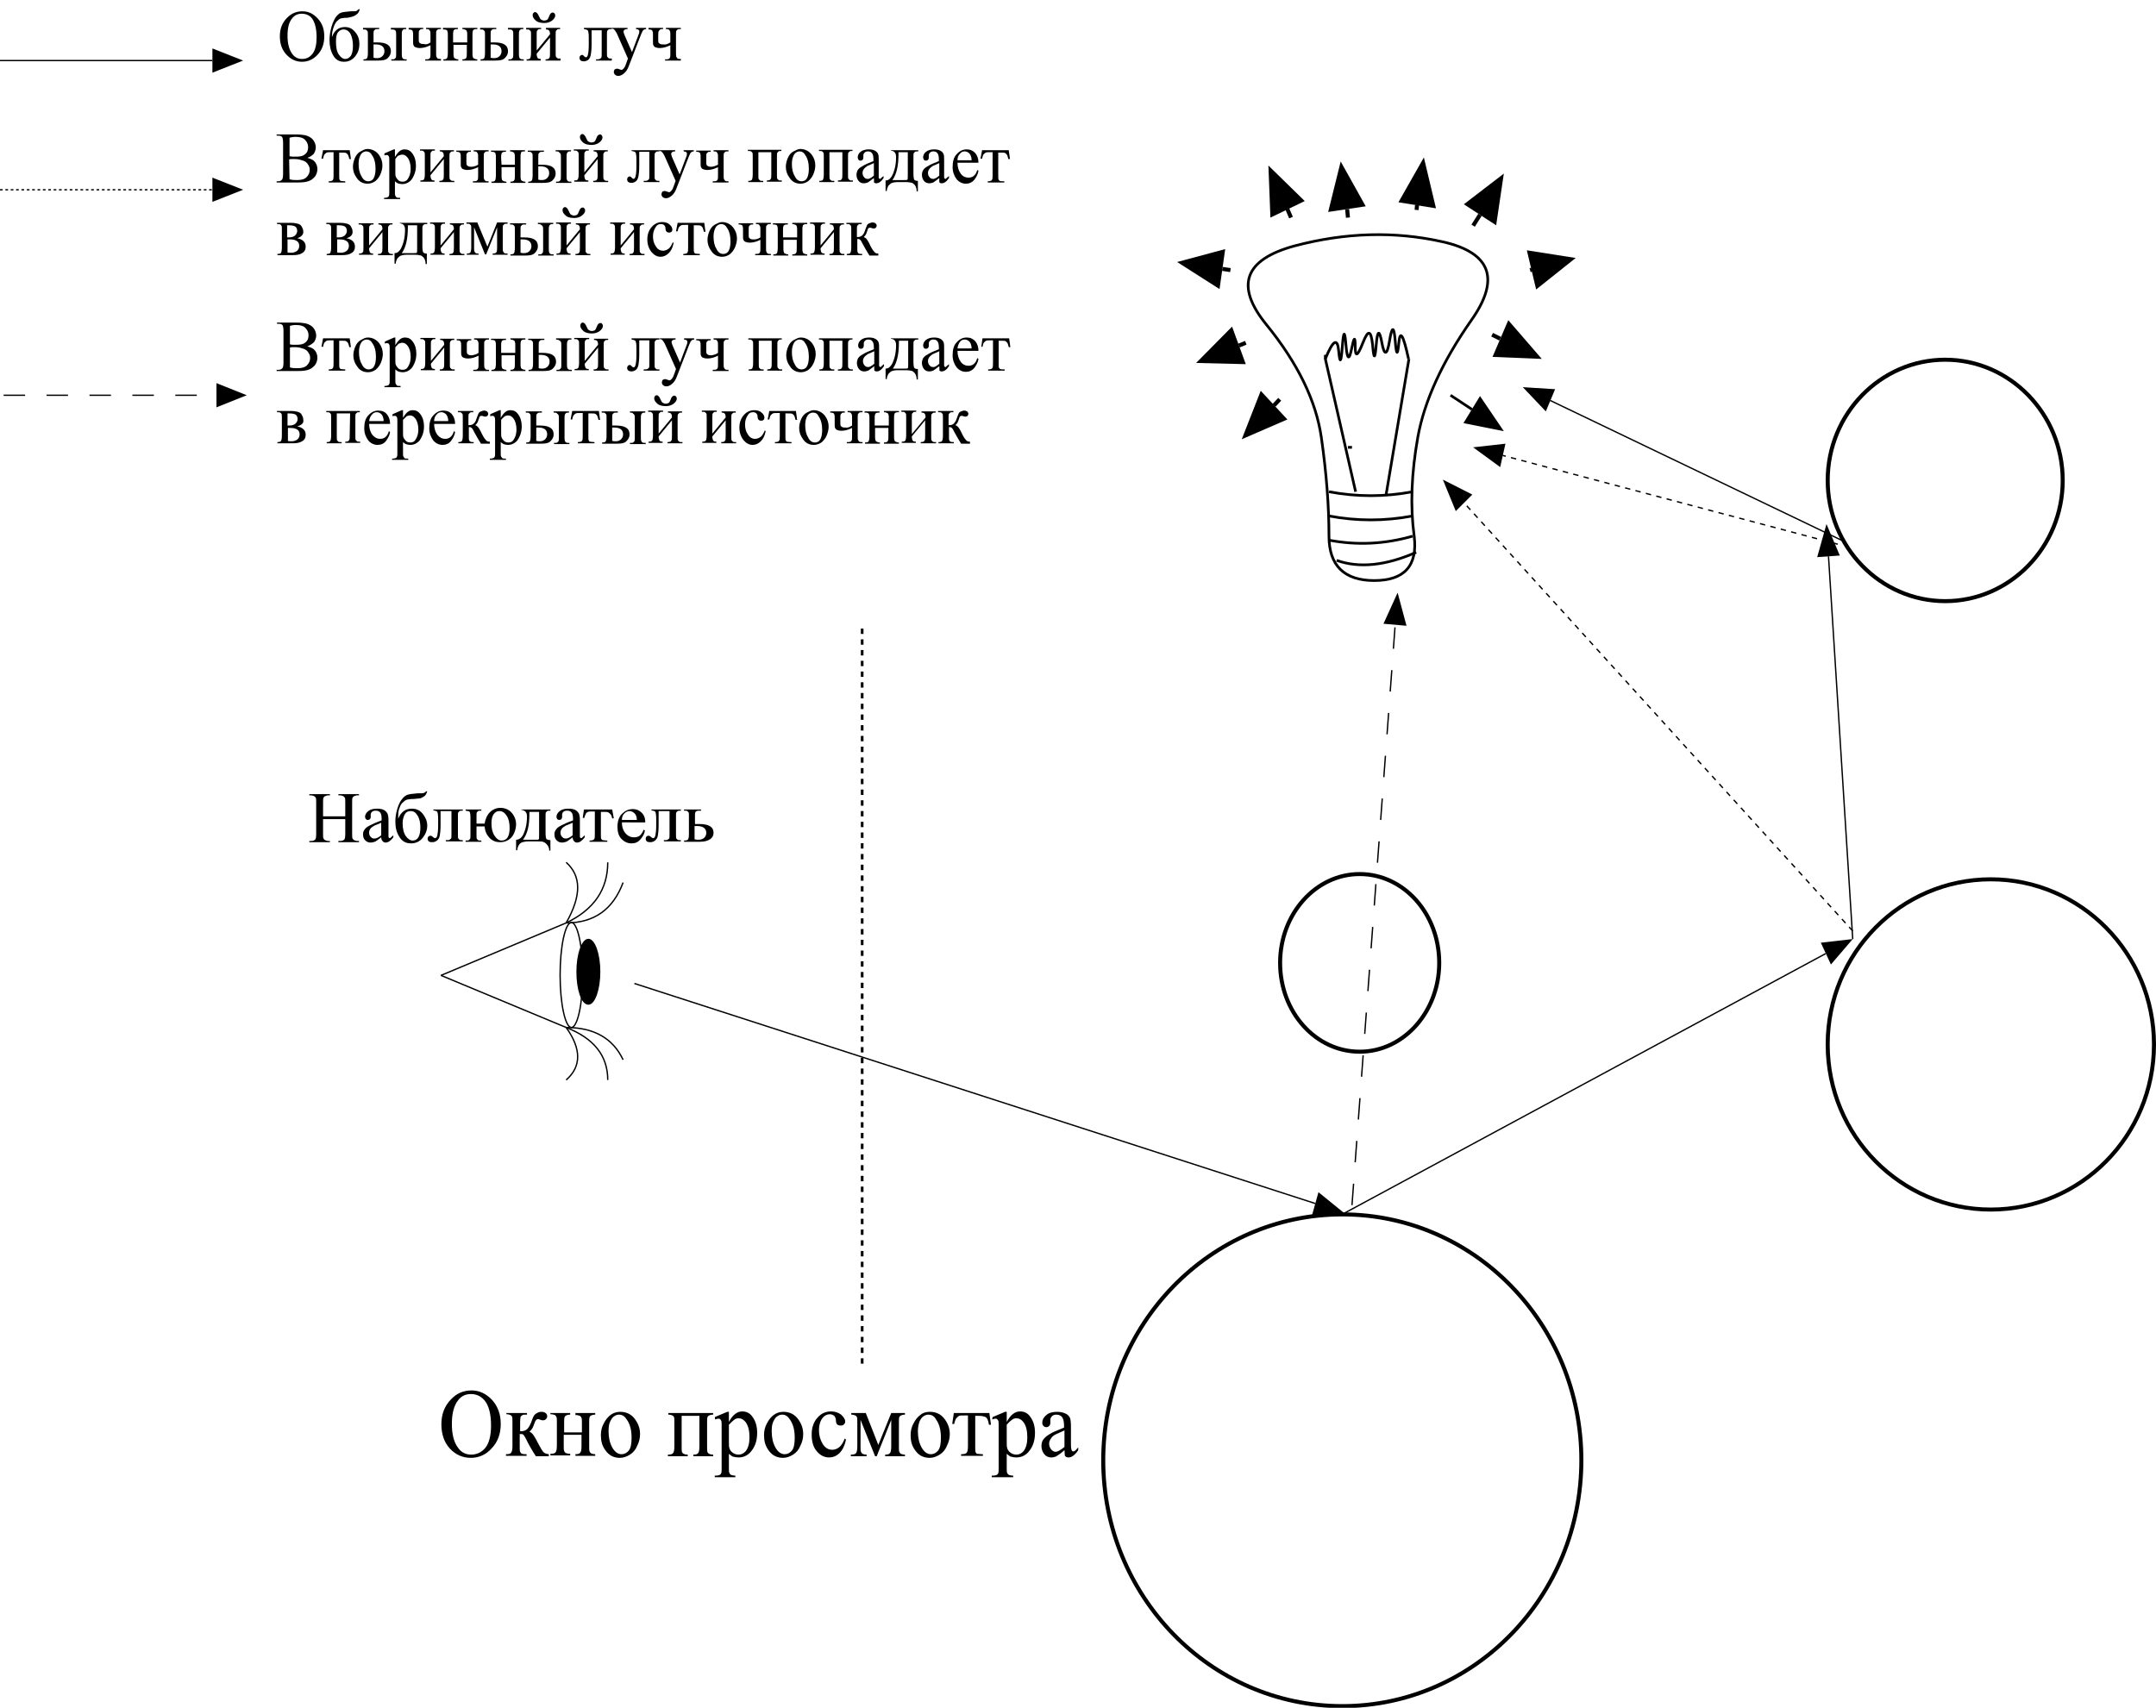 <?xml version="1.0" encoding="utf-8"?>
<!-- Generator: Adobe Illustrator 24.1.2, SVG Export Plug-In . SVG Version: 6.00 Build 0)  -->
<svg version="1.1" id="Слой_1" xmlns="http://www.w3.org/2000/svg" xmlns:xlink="http://www.w3.org/1999/xlink" x="0px" y="0px"
	 viewBox="0 0 533.9 423" style="enable-background:new 0 0 533.9 423;" xml:space="preserve">
<style type="text/css">
	.st0{fill:none;stroke:#000000;stroke-width:0.332;stroke-miterlimit:1;}
	.st1{fill:none;stroke:#000000;stroke-width:0.332;stroke-miterlimit:1;stroke-dasharray:0.664,0.664;}
	.st2{fill:none;stroke:#000000;stroke-width:0.332;stroke-miterlimit:1;stroke-dasharray:5.315,5.315;}
	.st3{fill:none;stroke:#000000;stroke-width:0.997;stroke-miterlimit:1;}
	.st4{fill:none;stroke:#000000;stroke-width:0.664;stroke-miterlimit:1;stroke-dasharray:1.329,1.329;}
	.st5{fill:none;stroke:#000000;stroke-width:0.664;stroke-miterlimit:1;}
	.st6{fill:none;stroke:#000000;stroke-width:0.332;stroke-miterlimit:1;stroke-dasharray:1.329,1.329;}
	.st7{fill:none;}
</style>
<line class="st0" x1="0" y1="15" x2="52.6" y2="15"/>
<polyline points="60.2,15 52.6,18 52.6,12 "/>
<line class="st1" x1="0" y1="47" x2="52.6" y2="47"/>
<polyline points="60.2,47 52.6,50 52.6,44 "/>
<line class="st2" x1="0.9" y1="97.9" x2="53.6" y2="97.9"/>
<polyline points="61.1,97.9 53.6,100.9 53.6,94.9 "/>
<path class="st3" d="M510.8,119c0,16.5-13.1,29.9-29.1,29.9s-29.1-13.4-29.1-29.9s13.1-29.9,29.1-29.9S510.8,102.5,510.8,119"/>
<path class="st3" d="M391.6,361.7c0,33.6-26.5,60.9-59.2,60.9s-59.2-27.3-59.2-60.9s26.5-60.9,59.2-60.9S391.6,328,391.6,361.7"/>
<line class="st4" x1="213.5" y1="155.7" x2="213.5" y2="338.4"/>
<path class="st3" d="M533.4,258.7c0,22.6-18.1,40.9-40.4,40.9c-22.3,0-40.4-18.3-40.4-40.9s18.1-40.9,40.4-40.9
	C515.3,217.8,533.4,236.2,533.4,258.7"/>
<line class="st0" x1="452.8" y1="137.8" x2="458.8" y2="232.6"/>
<polyline points="452.3,129.8 455.6,137.6 450,138 "/>
<line class="st0" x1="452.1" y1="236.2" x2="332.9" y2="300.5"/>
<polyline points="458.8,232.6 453.4,238.9 450.9,233.5 "/>
<line class="st0" x1="325.7" y1="298.1" x2="157.1" y2="243.6"/>
<polyline points="332.9,300.5 324.9,301 326.5,295.3 "/>
<line class="st0" x1="109.2" y1="241.6" x2="140.2" y2="228.6"/>
<line class="st0" x1="109.2" y1="241.6" x2="140.2" y2="254.5"/>
<path d="M148.5,240.7c0,4.4-1.3,8-2.8,8c-1.6,0-2.8-3.6-2.8-8s1.3-8,2.8-8S148.5,236.3,148.5,240.7"/>
<path class="st0" d="M148.5,240.7c0,4.4-1.3,8-2.8,8c-1.6,0-2.8-3.6-2.8-8s1.3-8,2.8-8S148.5,236.3,148.5,240.7"/>
<path class="st0" d="M140.2,228.6c6.9-3.3,10.3-8.3,10.3-15"/>
<path class="st0" d="M140.2,228.6c3.8-6.7,3.8-11.6,0-15"/>
<path class="st0" d="M140.2,254.5c6.9,2.7,10.3,7,10.3,13"/>
<path class="st0" d="M140.2,254.5c3.8,5.3,3.8,9.7,0,13"/>
<path class="st0" d="M140.2,228.6c6.9,0,11.6-3.3,14.1-10"/>
<path class="st0" d="M140.2,254.5c6.9,0,11.6,2.7,14.1,8"/>
<path class="st0" d="M144.3,241.5c0,7.2-1.3,13-2.8,13s-2.8-5.8-2.8-13s1.3-13,2.8-13S144.3,234.3,144.3,241.5"/>
<path class="st5" d="M329.1,132.8c0-7.3-0.6-15.5-1.9-24.5s-5.8-18.3-13.6-27.9s-5.5-16.1,7-19.5c12.5-3.3,24.7-3.7,36.7-1
	c11.9,2.7,14.3,9.2,7,19.5c-7.2,10.3-11.6,20-13.2,28.9c-1.6,9-1.9,17.1-0.9,24.5c0.9,7.3-2.4,11-9.9,11
	C332.9,143.8,329.1,140.1,329.1,132.8z"/>
<path class="st5" d="M329.1,121.8c6.9,1.3,13.8,1.3,20.7,0"/>
<path class="st5" d="M329.1,127.8c6.9,1.3,13.8,1.3,20.7,0"/>
<path class="st5" d="M329.1,133.8c6.9,1.3,13.8,1,20.7-1"/>
<path class="st5" d="M331,138.8c5.6,2,12.2,1.3,19.7-2"/>
<line class="st3" x1="316.9" y1="98.9" x2="315.5" y2="100.4"/>
<polyline points="307.5,108.8 312.2,96.8 318.8,103.9 "/>
<line class="st3" x1="308.5" y1="84.9" x2="306.8" y2="85.6"/>
<polyline points="296.2,89.9 305.1,80.9 308.5,90.2 "/>
<line class="st3" x1="304.7" y1="66.9" x2="302.7" y2="66.6"/>
<polyline points="291.5,64.9 303.4,61.7 302,71.6 "/>
<line class="st3" x1="319.7" y1="53.9" x2="318.8" y2="51.8"/>
<polyline points="314.1,41 323.1,49.8 314.6,53.9 "/>
<line class="st3" x1="333.8" y1="53.9" x2="333.6" y2="51.8"/>
<polyline points="332,40 338.2,51.1 328.9,52.5 "/>
<line class="st3" x1="350.8" y1="52" x2="350.9" y2="50.8"/>
<polyline points="352.6,39 355.6,51.6 346.3,50.1 "/>
<line class="st3" x1="364.8" y1="55.9" x2="366.5" y2="53.2"/>
<polyline points="372.4,43 370.5,55.8 362.5,50.6 "/>
<line class="st3" x1="378.9" y1="66.9" x2="379.3" y2="66.8"/>
<polyline points="390.2,63.9 380.4,71.7 378.1,62 "/>
<line class="st3" x1="369.5" y1="82.9" x2="371.5" y2="83.9"/>
<polyline points="381.8,88.9 369.6,88.4 373.5,79.3 "/>
<line class="st5" x1="359.2" y1="97.9" x2="364.5" y2="101.4"/>
<polyline points="372.4,106.8 362.4,104.8 366.5,98.1 "/>
<line class="st5" x1="343.2" y1="122.8" x2="348.9" y2="88.9"/>
<polyline class="st5" points="335.7,121.8 328.2,88.9 328.2,87.9 "/>
<path class="st5" d="M328.2,88.9c1.9-4.7,3-5.3,3.3-2s0.6,3,0.9-1s0.6-4.2,0.9-0.5s0.8,4,1.4,1s0.9-3.2,0.9-0.5s0.6,2.3,1.9-1
	s2-3.2,2.4,0.5c0.3,3.7,0.6,3.7,0.9,0s0.8-3.8,1.4-0.5s1.3,3.2,1.9-0.5s1.1-3.7,1.4,0s0.6,3.8,0.9,0.5s1.1-2,2.4,4"/>
<line class="st5" x1="333.8" y1="110.8" x2="334.8" y2="110.8"/>
<line class="st0" x1="456" y1="133.8" x2="383.9" y2="99.2"/>
<polyline points="377.1,95.9 385.1,96.4 382.8,101.9 "/>
<line class="st6" x1="458.8" y1="230.6" x2="362.6" y2="124.6"/>
<polyline points="357.3,118.8 364.6,122.5 360.5,126.6 "/>
<line class="st6" x1="455.1" y1="134.8" x2="372.1" y2="112.8"/>
<polyline points="364.8,110.8 372.8,109.9 371.5,115.7 "/>
<line class="st2" x1="334.8" y1="298.5" x2="345.5" y2="154.7"/>
<polyline points="346.1,146.8 348.3,155 342.6,154.5 "/>
<path class="st3" d="M356.4,238.5c0,12.1-8.8,22-19.7,22c-10.9,0-19.7-9.8-19.7-22c0-12.1,8.8-22,19.7-22S356.4,226.3,356.4,238.5"
	/>
<g>
	<path d="M116.8,344.4c1.9,0,3.6,0.8,5.1,2.4c1.4,1.6,2.1,3.5,2.1,5.9s-0.7,4.4-2.2,6c-1.4,1.6-3.2,2.4-5.2,2.4
		c-2.1,0-3.8-0.8-5.2-2.3s-2.1-3.6-2.1-6c0-2.5,0.8-4.6,2.4-6.2C113.1,345.1,114.8,344.4,116.8,344.4z M116.6,345.3
		c-1.3,0-2.4,0.5-3.2,1.6c-1,1.3-1.5,3.2-1.5,5.8c0,2.6,0.5,4.6,1.6,6c0.8,1.1,1.9,1.6,3.2,1.6c1.4,0,2.6-0.6,3.5-1.7s1.4-3,1.4-5.5
		c0-2.7-0.5-4.8-1.5-6.1C119.1,345.8,118,345.3,116.6,345.3z"/>
	<path d="M135.7,360.7h-3c-0.9-1.4-1.8-2.9-2.5-4.4c-0.2-0.3-0.3-0.6-0.5-0.8c-0.1-0.2-0.3-0.3-0.6-0.3c-0.1,0-0.2,0-0.4,0v2.9
		c0,0.8,0,1.3,0.1,1.5s0.2,0.4,0.5,0.5s0.6,0.1,1.1,0.1v0.4h-5.1v-0.4c0.7,0,1.1-0.1,1.3-0.4c0.2-0.3,0.3-0.8,0.3-1.7v-5.7
		c0-0.8,0-1.3-0.1-1.5s-0.2-0.3-0.4-0.4c-0.2-0.1-0.5-0.2-1-0.2V350h5.1v0.4c-0.6,0-1,0-1.1,0.1s-0.3,0.2-0.4,0.3
		c-0.1,0.1-0.2,0.7-0.2,1.6v2.1c0.2,0,0.3,0,0.3,0c0.4,0,0.9-0.1,1.3-0.4c0.4-0.3,0.7-0.8,1.1-1.7c0.3-0.8,0.5-1.4,0.7-1.7
		c0.2-0.3,0.4-0.5,0.8-0.7c0.3-0.2,0.7-0.3,1.1-0.3c0.4,0,0.7,0.1,1,0.3s0.4,0.5,0.4,0.8s-0.1,0.5-0.3,0.7s-0.4,0.3-0.7,0.3
		c-0.2,0-0.4,0-0.6-0.1c-0.3-0.1-0.5-0.2-0.7-0.2c-0.3,0-0.6,0.3-0.8,0.9c-0.3,0.7-0.4,1.2-0.6,1.4c-0.1,0.2-0.3,0.5-0.7,0.8
		c0.2,0.1,0.5,0.3,0.7,0.5c0.3,0.3,0.8,1.1,1.5,2.5c0.6,1.1,1,1.8,1.3,2.1c0.3,0.3,0.7,0.4,1.3,0.5v0.5H135.7z"/>
	<path d="M139.7,354.8h4.4v-2.3c0-0.7,0-1.1-0.1-1.3c-0.1-0.2-0.2-0.4-0.4-0.5s-0.6-0.2-1.1-0.2V350h4.9v0.4c-0.5,0-0.8,0.1-1,0.2
		s-0.4,0.3-0.4,0.5c-0.1,0.2-0.1,0.7-0.1,1.4v5.7c0,0.7,0,1.1,0.1,1.3c0.1,0.2,0.2,0.4,0.4,0.5s0.6,0.2,1,0.2v0.4h-4.9v-0.4
		c0.6,0,1-0.1,1.2-0.4c0.2-0.2,0.3-0.8,0.3-1.7v-2.7h-4.4v2.7c0,0.7,0,1.1,0.1,1.3c0.1,0.2,0.2,0.4,0.4,0.5s0.6,0.2,1.1,0.2v0.4
		h-4.9v-0.4c0.7,0,1.1-0.1,1.3-0.4s0.3-0.8,0.3-1.7v-5.7c0-0.7,0-1.1-0.1-1.3c-0.1-0.2-0.2-0.4-0.4-0.5s-0.6-0.2-1.1-0.2V350h4.9
		v0.4c-0.5,0-0.8,0.1-1,0.2s-0.4,0.3-0.4,0.5c-0.1,0.2-0.1,0.7-0.1,1.4V354.8z"/>
	<path d="M153.6,349.7c1.5,0,2.8,0.6,3.7,1.9c0.8,1.1,1.2,2.3,1.2,3.6c0,1-0.2,1.9-0.7,2.9c-0.4,1-1,1.7-1.8,2.2s-1.6,0.8-2.5,0.8
		c-1.5,0-2.7-0.6-3.6-1.9c-0.8-1.1-1.1-2.3-1.1-3.7c0-1,0.2-2,0.7-2.9c0.5-1,1.1-1.7,1.8-2.2C152,349.9,152.8,349.7,153.6,349.7z
		 M153.3,350.4c-0.4,0-0.8,0.1-1.2,0.4c-0.4,0.2-0.7,0.7-1,1.3s-0.4,1.4-0.4,2.4c0,1.6,0.3,2.9,0.9,4c0.6,1.1,1.4,1.7,2.3,1.7
		c0.7,0,1.3-0.3,1.8-0.9s0.7-1.7,0.7-3.2c0-1.9-0.4-3.4-1.2-4.5C154.7,350.8,154.1,350.4,153.3,350.4z"/>
	<path d="M173.2,350.7h-4.4v7.5c0,0.8,0,1.3,0.1,1.5s0.2,0.3,0.4,0.4s0.5,0.2,1,0.2v0.4h-4.9v-0.4c0.7,0,1.1-0.1,1.3-0.4
		s0.3-0.8,0.3-1.7v-5.7c0-0.8,0-1.3-0.1-1.5s-0.2-0.3-0.4-0.4s-0.5-0.2-1-0.2V350h11.1v0.4c-0.5,0-0.8,0.1-1,0.2s-0.3,0.2-0.4,0.4
		s-0.1,0.7-0.1,1.5v5.7c0,0.8,0,1.3,0.1,1.5s0.2,0.3,0.4,0.4s0.5,0.2,1,0.2v0.4h-4.9v-0.4c0.6,0,1-0.1,1.2-0.4
		c0.2-0.2,0.3-0.8,0.3-1.7L173.2,350.7L173.2,350.7z"/>
	<path d="M177,351l3.1-1.3h0.4v2.5c0.5-0.9,1-1.6,1.6-2c0.5-0.4,1.1-0.6,1.7-0.6c1,0,1.9,0.4,2.5,1.3c0.8,1,1.2,2.4,1.2,4
		c0,1.9-0.5,3.4-1.5,4.6c-0.8,1-1.9,1.5-3.1,1.5c-0.5,0-1-0.1-1.4-0.2c-0.3-0.1-0.6-0.4-1-0.7v3.3c0,0.7,0,1.2,0.1,1.4
		c0.1,0.2,0.2,0.4,0.4,0.5s0.6,0.2,1.1,0.2v0.4H177v-0.4h0.3c0.4,0,0.8-0.1,1-0.2c0.1-0.1,0.2-0.2,0.3-0.4c0.1-0.2,0.1-0.7,0.1-1.5
		v-10.2c0-0.7,0-1.1-0.1-1.3c-0.1-0.2-0.2-0.3-0.3-0.4s-0.3-0.1-0.5-0.1s-0.4,0.1-0.7,0.2L177,351z M180.5,352.9v4
		c0,0.9,0,1.4,0.1,1.7c0.1,0.5,0.4,0.9,0.8,1.2c0.4,0.3,0.9,0.5,1.5,0.5c0.7,0,1.3-0.3,1.8-0.9c0.6-0.8,0.9-1.9,0.9-3.4
		c0-1.6-0.3-2.9-1-3.8c-0.5-0.6-1-0.9-1.7-0.9c-0.4,0-0.7,0.1-1,0.3C181.6,351.8,181.2,352.2,180.5,352.9z"/>
	<path d="M194,349.7c1.5,0,2.8,0.6,3.7,1.9c0.8,1.1,1.2,2.3,1.2,3.6c0,1-0.2,1.9-0.7,2.9c-0.4,1-1,1.7-1.8,2.2s-1.6,0.8-2.5,0.8
		c-1.5,0-2.7-0.6-3.6-1.9c-0.8-1.1-1.1-2.3-1.1-3.7c0-1,0.2-2,0.7-2.9c0.5-1,1.1-1.7,1.8-2.2C192.4,349.9,193.2,349.7,194,349.7z
		 M193.7,350.4c-0.4,0-0.8,0.1-1.2,0.4c-0.4,0.2-0.7,0.7-1,1.3s-0.4,1.4-0.4,2.4c0,1.6,0.3,2.9,0.9,4c0.6,1.1,1.4,1.7,2.3,1.7
		c0.7,0,1.3-0.3,1.8-0.9s0.7-1.7,0.7-3.2c0-1.9-0.4-3.4-1.2-4.5C195.1,350.8,194.5,350.4,193.7,350.4z"/>
	<path d="M209.5,356.6c-0.3,1.4-0.8,2.5-1.6,3.3s-1.7,1.1-2.6,1.1c-1.1,0-2.2-0.5-3-1.5c-0.9-1-1.3-2.4-1.3-4.2
		c0-1.7,0.5-3.1,1.4-4.1c0.9-1.1,2.1-1.6,3.4-1.6c1,0,1.8,0.3,2.5,0.8c0.6,0.6,1,1.1,1,1.7c0,0.3-0.1,0.5-0.3,0.7s-0.4,0.3-0.8,0.3
		c-0.4,0-0.8-0.1-1-0.4c-0.1-0.2-0.2-0.5-0.2-0.9c0-0.5-0.2-0.8-0.4-1.1c-0.3-0.2-0.6-0.4-1.1-0.4c-0.7,0-1.3,0.3-1.8,0.9
		c-0.6,0.8-0.9,1.8-0.9,3c0,1.3,0.3,2.4,0.9,3.4c0.6,1,1.4,1.5,2.4,1.5c0.7,0,1.4-0.3,1.9-0.8c0.4-0.4,0.8-1,1.2-2L209.5,356.6z"/>
	<path d="M217.5,357.9l3.2-7.9h3.4v0.4c-0.5,0-0.8,0.1-1,0.2s-0.3,0.2-0.4,0.4s-0.1,0.7-0.1,1.5v5.7c0,0.7,0,1.2,0.1,1.4
		c0.1,0.2,0.2,0.4,0.4,0.5s0.6,0.2,1,0.2v0.4h-4.9v-0.4c0.6,0,1-0.1,1.2-0.4c0.2-0.2,0.3-0.8,0.3-1.7v-6.5l-3.6,9h-0.4l-3.6-9v6.5
		c0,0.7,0,1.2,0.1,1.4c0.1,0.2,0.2,0.4,0.4,0.5s0.5,0.2,1,0.2v0.4h-3.9v-0.4c0.7,0,1.1-0.1,1.3-0.4s0.3-0.8,0.3-1.7v-5.7
		c0-0.8,0-1.3-0.1-1.5s-0.2-0.3-0.4-0.4s-0.5-0.2-1-0.2V350h3.6L217.5,357.9z"/>
	<path d="M230.3,349.7c1.5,0,2.8,0.6,3.7,1.9c0.8,1.1,1.2,2.3,1.2,3.6c0,1-0.2,1.9-0.7,2.9c-0.4,1-1,1.7-1.8,2.2s-1.6,0.8-2.5,0.8
		c-1.5,0-2.7-0.6-3.6-1.9c-0.8-1.1-1.1-2.3-1.1-3.7c0-1,0.2-2,0.7-2.9c0.5-1,1.1-1.7,1.8-2.2C228.6,349.9,229.4,349.7,230.3,349.7z
		 M229.9,350.4c-0.4,0-0.8,0.1-1.2,0.4c-0.4,0.2-0.7,0.7-1,1.3c-0.2,0.6-0.4,1.4-0.4,2.4c0,1.6,0.3,2.9,0.9,4
		c0.6,1.1,1.4,1.7,2.3,1.7c0.7,0,1.3-0.3,1.8-0.9s0.7-1.7,0.7-3.2c0-1.9-0.4-3.4-1.2-4.5C231.4,350.8,230.7,350.4,229.9,350.4z"/>
	<path d="M236.2,350h8.8l0.4,2.9h-0.5c-0.1-0.6-0.2-1-0.4-1.4s-0.4-0.5-0.7-0.6s-0.7-0.2-1.4-0.2h-0.9v7.5c0,0.8,0,1.3,0.1,1.5
		s0.2,0.4,0.4,0.4s0.7,0.1,1.4,0.1v0.4H238v-0.4c0.7,0,1.2-0.1,1.4-0.4c0.2-0.2,0.3-0.8,0.3-1.7v-7.5h-0.9c-0.6,0-1.1,0-1.3,0.1
		s-0.4,0.3-0.7,0.6c-0.2,0.3-0.4,0.8-0.5,1.4h-0.5L236.2,350z"/>
	<path d="M245.8,351l3.1-1.3h0.4v2.5c0.5-0.9,1-1.6,1.6-2c0.5-0.4,1.1-0.6,1.7-0.6c1,0,1.9,0.4,2.5,1.3c0.8,1,1.2,2.4,1.2,4
		c0,1.9-0.5,3.4-1.5,4.6c-0.8,1-1.9,1.5-3.1,1.5c-0.5,0-1-0.1-1.4-0.2c-0.3-0.1-0.6-0.4-1-0.7v3.3c0,0.7,0,1.2,0.1,1.4
		c0.1,0.2,0.2,0.4,0.4,0.5s0.6,0.2,1.1,0.2v0.4h-5.3v-0.4h0.3c0.4,0,0.8-0.1,1-0.2c0.1-0.1,0.2-0.2,0.3-0.4c0.1-0.2,0.1-0.7,0.1-1.5
		v-10.2c0-0.7,0-1.1-0.1-1.3c-0.1-0.2-0.2-0.3-0.3-0.4s-0.3-0.1-0.5-0.1s-0.4,0.1-0.7,0.2L245.8,351z M249.3,352.9v4
		c0,0.9,0,1.4,0.1,1.7c0.1,0.5,0.4,0.9,0.8,1.2c0.4,0.3,0.9,0.5,1.5,0.5c0.7,0,1.3-0.3,1.8-0.9c0.6-0.8,0.9-1.9,0.9-3.4
		c0-1.6-0.3-2.9-1-3.8c-0.5-0.6-1-0.9-1.7-0.9c-0.4,0-0.7,0.1-1,0.3C250.4,351.8,249.9,352.2,249.3,352.9z"/>
	<path d="M263.6,359.2c-1,0.9-1.7,1.3-2,1.5c-0.4,0.2-0.8,0.3-1.3,0.3c-0.7,0-1.3-0.3-1.7-0.8s-0.7-1.2-0.7-2c0-0.5,0.1-1,0.3-1.4
		c0.3-0.5,0.8-1,1.6-1.5c0.7-0.5,2-1,3.7-1.7v-0.4c0-1.1-0.2-1.8-0.5-2.2s-0.8-0.6-1.4-0.6c-0.5,0-0.8,0.1-1.1,0.4
		c-0.3,0.3-0.4,0.6-0.4,0.9v0.7c0,0.4-0.1,0.6-0.3,0.8c-0.2,0.2-0.4,0.3-0.7,0.3c-0.3,0-0.5-0.1-0.7-0.3c-0.2-0.2-0.3-0.5-0.3-0.8
		c0-0.7,0.3-1.3,1-1.9s1.6-0.8,2.7-0.8c0.9,0,1.6,0.2,2.2,0.5c0.4,0.2,0.8,0.6,1,1.1c0.1,0.3,0.2,1,0.2,2.1v3.6c0,1,0,1.7,0.1,1.9
		c0,0.2,0.1,0.4,0.2,0.5s0.2,0.1,0.3,0.1c0.1,0,0.2,0,0.3-0.1c0.2-0.1,0.5-0.4,0.9-0.9v0.7c-0.8,1.2-1.6,1.8-2.4,1.8
		c-0.4,0-0.6-0.1-0.9-0.4C263.7,360.3,263.6,359.8,263.6,359.2z M263.6,358.4v-4.1c-1.1,0.5-1.8,0.8-2.2,1c-0.6,0.3-1,0.7-1.2,1.1
		c-0.3,0.4-0.4,0.8-0.4,1.2c0,0.6,0.2,1,0.5,1.4s0.7,0.6,1.1,0.6C261.9,359.6,262.6,359.2,263.6,358.4z"/>
</g>
<rect x="215.9" y="376.2" class="st7" width="3.9" height="27.1"/>
<g>
	<path d="M74.9,2.8c1.5,0,2.7,0.6,3.8,1.8c1.1,1.2,1.6,2.6,1.6,4.4s-0.5,3.3-1.6,4.5s-2.4,1.8-3.9,1.8s-2.8-0.6-3.9-1.8
		s-1.6-2.7-1.6-4.5c0-1.9,0.6-3.4,1.8-4.6C72.2,3.3,73.4,2.8,74.9,2.8z M74.7,3.4c-1,0-1.8,0.4-2.4,1.2c-0.8,1-1.1,2.4-1.1,4.3
		s0.4,3.4,1.2,4.5c0.6,0.8,1.4,1.2,2.4,1.2c1.1,0,1.9-0.4,2.6-1.3s1-2.3,1-4.1c0-2-0.4-3.6-1.1-4.6C76.7,3.8,75.8,3.4,74.7,3.4z"/>
	<path d="M82.2,9.2c0.6-1.7,1.7-2.5,3.2-2.5c1.1,0,1.9,0.4,2.6,1.3c0.7,0.8,1,1.8,1,2.9s-0.3,2.1-1,3s-1.6,1.4-2.8,1.4
		c-1.2,0-2.1-0.5-2.7-1.6c-0.6-1-0.9-2.3-0.9-3.8c0-1.2,0.2-2.2,0.5-3.3c0.3-1,0.7-1.8,1-2.3c0.4-0.5,0.8-0.9,1.2-1.1
		c0.5-0.2,1.3-0.3,2.5-0.4c0.8,0,1.4,0,1.5-0.1s0.3-0.2,0.5-0.4h0.3c-0.2,0.6-0.4,1-0.7,1.2c-0.3,0.2-0.5,0.4-0.8,0.5
		c-0.3,0.1-0.8,0.3-1.6,0.4c-0.8,0-1.4,0.1-1.7,0.2c-0.3,0.1-0.6,0.4-1,0.8c-0.3,0.4-0.6,1-0.8,1.7C82.3,7.7,82.2,8.4,82.2,9.2z
		 M85.1,7.3c-0.6,0-1,0.2-1.4,0.7s-0.5,1.3-0.5,2.3c0,1.4,0.2,2.5,0.7,3.2s1,1.1,1.6,1.1s1-0.3,1.4-0.8c0.3-0.5,0.5-1.3,0.5-2.4
		c0-1.2-0.2-2.2-0.6-3C86.4,7.7,85.8,7.3,85.1,7.3z"/>
	<path d="M92.5,10.5h0.9c2.3,0,3.4,0.7,3.4,2.2c0,0.7-0.3,1.2-0.8,1.7S94.6,15,93.6,15H90v-0.3c0.5,0,0.8-0.1,0.9-0.3
		s0.2-0.6,0.2-1.3V8.8c0-0.6,0-1-0.1-1.1s-0.2-0.2-0.3-0.3c-0.1-0.1-0.4-0.1-0.8-0.1V6.9h4v0.3c-0.5,0-0.9,0-1,0.1s-0.2,0.2-0.3,0.3
		c-0.1,0.1-0.1,0.5-0.1,1.2C92.5,8.8,92.5,10.5,92.5,10.5z M92.5,14.3c0.3,0.1,0.6,0.1,0.9,0.1c0.6,0,1-0.2,1.3-0.5s0.5-0.7,0.5-1.2
		c0-1.1-0.7-1.7-2.2-1.7c-0.1,0-0.3,0-0.5,0C92.5,11,92.5,14.3,92.5,14.3z M96.8,7.3V6.9h3.8v0.3c-0.3,0-0.6,0-0.7,0.1
		s-0.3,0.2-0.3,0.4c-0.1,0.2-0.1,0.5-0.1,1.1v4.3c0,0.6,0,0.9,0.1,1.1c0,0.2,0.2,0.3,0.3,0.4c0.2,0.1,0.4,0.1,0.8,0.1V15h-3.8v-0.3
		c0.4,0,0.7,0,0.8-0.1s0.2-0.2,0.3-0.3c0.1-0.2,0.1-0.6,0.1-1.1V8.8c0-0.6,0-0.9-0.1-1.1s-0.2-0.3-0.3-0.3
		C97.5,7.3,97.2,7.3,96.8,7.3z"/>
	<path d="M106.6,10.5V8.8c0-0.6,0-0.9-0.1-1.1s-0.2-0.3-0.3-0.4c-0.2-0.1-0.4-0.1-0.7-0.1V6.9h3.7v0.3c-0.4,0-0.6,0-0.8,0.1
		c-0.1,0.1-0.2,0.2-0.3,0.3C108,7.7,108,8.1,108,8.7V13c0,0.6,0,0.9,0.1,1.1c0.1,0.2,0.2,0.3,0.3,0.4c0.2,0.1,0.4,0.1,0.8,0.1V15
		h-3.9v-0.3c0.4,0,0.7,0,0.9-0.1c0.1,0,0.2-0.2,0.3-0.3c0.1-0.2,0.1-0.6,0.1-1.1v-2c-0.8,0.4-1.7,0.7-2.6,0.7
		c-0.5,0-0.9-0.1-1.1-0.2c-0.3-0.1-0.4-0.3-0.5-0.5s-0.1-0.5-0.1-0.8V8.8c0-0.5,0-0.9-0.1-1c0-0.2-0.1-0.3-0.3-0.4s-0.4-0.1-0.7-0.1
		V6.9h3.6v0.3c-0.4,0-0.6,0-0.7,0.1s-0.2,0.2-0.3,0.3c-0.1,0.1-0.1,0.5-0.1,1.1v1c0,0.4,0,0.6,0.1,0.8c0.1,0.1,0.2,0.2,0.4,0.3
		c0.2,0.1,0.5,0.1,0.8,0.1C105.5,11.1,106.1,10.9,106.6,10.5z"/>
	<path d="M112.4,10.5h3.3V8.8c0-0.5,0-0.8-0.1-1c0-0.2-0.1-0.3-0.3-0.4s-0.4-0.2-0.8-0.2V6.9h3.7v0.3c-0.3,0-0.6,0-0.8,0.1
		s-0.3,0.2-0.3,0.4C117,7.9,117,8.2,117,8.8v4.3c0,0.5,0,0.8,0.1,1c0,0.2,0.1,0.3,0.3,0.4c0.2,0.1,0.4,0.2,0.8,0.2V15h-3.7v-0.3
		c0.5,0,0.8-0.1,0.9-0.3c0.2-0.2,0.2-0.6,0.2-1.3v-2h-3.3v2c0,0.5,0,0.8,0.1,1c0,0.2,0.1,0.3,0.3,0.4c0.2,0.1,0.4,0.2,0.8,0.2V15
		h-3.7v-0.3c0.5,0,0.8-0.1,0.9-0.3s0.2-0.6,0.2-1.3V8.8c0-0.5,0-0.8-0.1-1c0-0.2-0.1-0.3-0.3-0.4c-0.2-0.1-0.4-0.1-0.8-0.1V6.9h3.7
		v0.3c-0.3,0-0.6,0-0.8,0.1c-0.2,0.1-0.3,0.2-0.3,0.4c-0.1,0.2-0.1,0.5-0.1,1.1v1.7H112.4z"/>
	<path d="M121.5,10.5h0.9c2.3,0,3.4,0.7,3.4,2.2c0,0.7-0.3,1.2-0.8,1.7s-1.3,0.6-2.4,0.6H119v-0.3c0.5,0,0.8-0.1,0.9-0.3
		s0.2-0.6,0.2-1.3V8.8c0-0.6,0-1-0.1-1.1s-0.2-0.2-0.3-0.3c-0.1-0.1-0.4-0.1-0.8-0.1V6.9h4v0.3c-0.5,0-0.9,0-1,0.1s-0.2,0.2-0.3,0.3
		c-0.1,0.1-0.1,0.5-0.1,1.2C121.5,8.8,121.5,10.5,121.5,10.5z M121.5,14.3c0.3,0.1,0.6,0.1,0.9,0.1c0.6,0,1-0.2,1.3-0.5
		s0.5-0.7,0.5-1.2c0-1.1-0.7-1.7-2.2-1.7c-0.1,0-0.3,0-0.5,0C121.5,11,121.5,14.3,121.5,14.3z M125.8,7.3V6.9h3.8v0.3
		c-0.3,0-0.6,0-0.7,0.1s-0.3,0.2-0.3,0.4c-0.1,0.2-0.1,0.5-0.1,1.1v4.3c0,0.6,0,0.9,0.1,1.1c0,0.2,0.2,0.3,0.3,0.4
		c0.2,0.1,0.4,0.1,0.8,0.1V15h-3.8v-0.3c0.4,0,0.7,0,0.8-0.1s0.2-0.2,0.3-0.3c0.1-0.2,0.1-0.6,0.1-1.1V8.8c0-0.6,0-0.9-0.1-1.1
		s-0.2-0.3-0.3-0.3C126.6,7.3,126.3,7.3,125.8,7.3z"/>
	<path d="M132.9,12.5l3.3-4c0-0.5-0.1-0.8-0.2-0.9c-0.1-0.2-0.4-0.3-0.8-0.3V6.9h3.5v0.3c-0.4,0-0.6,0-0.7,0.1
		c-0.1,0.1-0.2,0.2-0.3,0.3c-0.1,0.1-0.1,0.5-0.1,1.1V13c0,0.6,0,1,0.1,1.1s0.2,0.2,0.3,0.3s0.4,0.1,0.8,0.1V15h-3.7v-0.3
		c0.5,0,0.8-0.1,0.9-0.3c0.2-0.2,0.2-0.6,0.2-1.3V9.3l-3.3,4c0,0.5,0.1,0.8,0.2,1c0.1,0.2,0.4,0.3,0.8,0.3V15h-3.5v-0.3
		c0.5,0,0.8-0.1,0.9-0.3c0.1-0.2,0.2-0.6,0.2-1.3V8.8c0-0.6,0-1-0.1-1.1s-0.2-0.2-0.3-0.3c-0.1-0.1-0.4-0.1-0.8-0.1V6.9h3.7v0.3
		c-0.4,0-0.6,0-0.7,0.1c-0.1,0.1-0.2,0.2-0.3,0.3c-0.1,0.1-0.1,0.5-0.1,1.1L132.9,12.5L132.9,12.5z M131.9,3.7
		c0-0.2,0.1-0.4,0.2-0.5s0.2-0.2,0.4-0.2c0.4,0,0.7,0.4,1,1.1c0.2,0.4,0.3,0.7,0.6,0.8c0.2,0.1,0.4,0.2,0.6,0.2
		c0.3,0,0.6-0.1,0.8-0.2c0.2-0.2,0.3-0.4,0.5-0.9c0.2-0.6,0.5-0.9,0.9-0.9c0.2,0,0.3,0.1,0.4,0.2s0.2,0.3,0.2,0.5
		c0,0.5-0.3,0.9-0.8,1.3s-1.2,0.6-1.9,0.6c-0.9,0-1.6-0.2-2-0.5C132.1,4.6,131.9,4.2,131.9,3.7z"/>
	<path d="M144.7,6.9h6.8v0.3c-0.4,0-0.6,0-0.8,0.1c-0.1,0.1-0.2,0.2-0.3,0.3c-0.1,0.1-0.1,0.5-0.1,1.1V13c0,0.6,0,1,0.1,1.1
		s0.2,0.2,0.3,0.3s0.4,0.1,0.8,0.1V15h-3.9v-0.3c0.4,0,0.7,0,0.9-0.1s0.3-0.2,0.4-0.3c0.1-0.2,0.1-0.6,0.1-1.2V7.5h-2.5v3.4
		c0,1.3-0.1,2.2-0.2,2.7c-0.1,0.5-0.3,0.9-0.6,1.2c-0.3,0.2-0.7,0.4-1.1,0.4c-0.7,0-1.1-0.3-1.1-0.9c0-0.2,0.1-0.4,0.2-0.5
		c0.1-0.1,0.3-0.2,0.4-0.2c0.2,0,0.4,0.1,0.5,0.3c0.2,0.2,0.4,0.3,0.5,0.3c0.2,0,0.4-0.2,0.5-0.7c0.1-0.4,0.2-1.2,0.2-2.3V9.3
		c0-0.9-0.1-1.5-0.2-1.7c-0.1-0.2-0.4-0.3-1-0.4V6.9H144.7z"/>
	<path d="M151.9,6.9h3.5v0.3h-0.2c-0.2,0-0.4,0.1-0.6,0.2c-0.1,0.1-0.2,0.3-0.2,0.4c0,0.2,0.1,0.5,0.3,1l1.8,4.1l1.7-4.5
		c0.1-0.2,0.1-0.5,0.1-0.7c0-0.1,0-0.2-0.1-0.2c0-0.1-0.1-0.1-0.2-0.2c-0.1,0-0.3-0.1-0.5-0.1V6.9h2.5v0.3c-0.2,0-0.4,0.1-0.5,0.1
		c-0.1,0.1-0.2,0.2-0.4,0.4c0,0.1-0.1,0.3-0.3,0.7l-3.1,8c-0.3,0.8-0.7,1.4-1.2,1.8s-0.9,0.6-1.4,0.6c-0.3,0-0.6-0.1-0.8-0.3
		c-0.2-0.2-0.3-0.4-0.3-0.7c0-0.2,0.1-0.4,0.2-0.6c0.2-0.1,0.4-0.2,0.6-0.2c0.2,0,0.4,0.1,0.7,0.2c0.2,0.1,0.4,0.1,0.4,0.1
		c0.2,0,0.3-0.1,0.5-0.3c0.2-0.2,0.4-0.5,0.6-1.1l0.5-1.4l-2.7-6.1c-0.1-0.2-0.2-0.4-0.4-0.7c-0.1-0.2-0.3-0.3-0.3-0.4
		c-0.1-0.1-0.3-0.2-0.6-0.2V6.9H151.9z"/>
	<path d="M166,10.5V8.8c0-0.6,0-0.9-0.1-1.1s-0.2-0.3-0.3-0.4c-0.2-0.1-0.4-0.1-0.7-0.1V6.9h3.7v0.3c-0.4,0-0.6,0-0.8,0.1
		c-0.1,0.1-0.2,0.2-0.3,0.3c-0.1,0.1-0.1,0.5-0.1,1.1V13c0,0.6,0,0.9,0.1,1.1c0.1,0.2,0.2,0.3,0.3,0.4c0.2,0.1,0.4,0.1,0.8,0.1V15
		h-3.9v-0.3c0.4,0,0.7,0,0.9-0.1c0.1,0,0.2-0.2,0.3-0.3c0.1-0.2,0.1-0.6,0.1-1.1v-2c-0.8,0.4-1.7,0.7-2.6,0.7
		c-0.5,0-0.9-0.1-1.1-0.2c-0.3-0.1-0.4-0.3-0.5-0.5s-0.1-0.5-0.1-0.8V8.8c0-0.5,0-0.9-0.1-1c0-0.2-0.1-0.3-0.3-0.4s-0.4-0.1-0.7-0.1
		V6.9h3.6v0.3c-0.4,0-0.6,0-0.7,0.1c-0.1,0.1-0.2,0.2-0.3,0.3C163,7.8,163,8.2,163,8.8v1c0,0.4,0,0.6,0.1,0.8
		c0.1,0.1,0.2,0.2,0.4,0.3s0.5,0.1,0.8,0.1C164.8,11.1,165.4,10.9,166,10.5z"/>
</g>
<g>
	<path d="M76.1,39.1c0.8,0.2,1.4,0.5,1.7,0.8c0.5,0.5,0.8,1.2,0.8,2c0,0.6-0.2,1.2-0.5,1.7c-0.4,0.5-0.8,0.9-1.5,1.2
		s-1.6,0.4-2.8,0.4h-5.3v-0.3h0.4c0.5,0,0.8-0.2,1-0.5c0.1-0.2,0.2-0.6,0.2-1.3v-7.7c0-0.7-0.1-1.2-0.2-1.4c-0.2-0.3-0.5-0.4-1-0.4
		h-0.4v-0.3h4.9c0.9,0,1.6,0.1,2.2,0.2c0.8,0.2,1.5,0.6,1.9,1.1s0.7,1.2,0.7,1.9c0,0.6-0.2,1.1-0.5,1.6
		C77.2,38.6,76.7,38.9,76.1,39.1z M71.7,38.7c0.2,0,0.4,0.1,0.7,0.1c0.3,0,0.6,0,0.9,0c0.8,0,1.4-0.1,1.8-0.3s0.7-0.5,0.9-0.8
		s0.3-0.8,0.3-1.3c0-0.7-0.3-1.3-0.8-1.8s-1.3-0.7-2.3-0.7c-0.6,0-1.1,0.1-1.5,0.2V38.7z M71.7,44.4c0.6,0.2,1.3,0.2,1.9,0.2
		c1,0,1.8-0.2,2.3-0.7s0.8-1.1,0.8-1.8c0-0.5-0.1-0.9-0.4-1.3c-0.2-0.4-0.6-0.8-1.2-1s-1.2-0.4-2-0.4c-0.3,0-0.6,0-0.9,0
		s-0.4,0-0.6,0.1L71.7,44.4L71.7,44.4z"/>
	<path d="M80,37.2h6.6l0.3,2.2h-0.4c-0.1-0.4-0.2-0.8-0.3-1s-0.3-0.4-0.5-0.5s-0.5-0.1-1-0.1H84v5.6c0,0.6,0,1,0.1,1.1
		c0.1,0.2,0.2,0.3,0.3,0.3s0.5,0.1,1.1,0.1v0.3h-4.1v-0.3c0.5,0,0.9-0.1,1-0.3c0.2-0.2,0.2-0.6,0.2-1.3v-5.6h-0.7
		c-0.5,0-0.8,0-1,0.1s-0.3,0.2-0.5,0.4s-0.3,0.6-0.4,1.1h-0.4L80,37.2z"/>
	<path d="M91,36.9c1.1,0,2.1,0.5,2.8,1.4c0.6,0.8,0.9,1.7,0.9,2.7c0,0.7-0.2,1.5-0.5,2.2s-0.8,1.3-1.3,1.7c-0.6,0.4-1.2,0.6-1.9,0.6
		c-1.1,0-2.1-0.5-2.7-1.5c-0.6-0.8-0.9-1.7-0.9-2.7c0-0.7,0.2-1.5,0.5-2.2s0.8-1.3,1.4-1.6S90.3,36.9,91,36.9z M90.7,37.5
		c-0.3,0-0.6,0.1-0.9,0.3s-0.5,0.5-0.7,1s-0.3,1.1-0.3,1.8c0,1.2,0.2,2.2,0.7,3c0.4,0.9,1,1.3,1.7,1.3c0.5,0,1-0.2,1.3-0.7
		s0.5-1.3,0.5-2.4c0-1.4-0.3-2.6-0.9-3.4C91.8,37.8,91.3,37.5,90.7,37.5z"/>
	<path d="M95.2,38l2.3-1h0.3v1.9c0.4-0.7,0.8-1.2,1.2-1.5c0.4-0.3,0.8-0.4,1.2-0.4c0.8,0,1.4,0.3,1.9,1c0.6,0.8,0.9,1.8,0.9,3
		c0,1.4-0.4,2.5-1.1,3.5c-0.6,0.7-1.4,1.1-2.3,1.1c-0.4,0-0.8-0.1-1.1-0.2c-0.2-0.1-0.5-0.3-0.7-0.5v2.5c0,0.6,0,0.9,0.1,1.1
		c0.1,0.1,0.2,0.3,0.3,0.4c0.2,0.1,0.4,0.1,0.9,0.1v0.3h-4V49h0.2c0.3,0,0.6-0.1,0.8-0.2c0.1-0.1,0.2-0.2,0.2-0.3
		c0.1-0.1,0.1-0.5,0.1-1.1v-7.6c0-0.5,0-0.9-0.1-1c0-0.1-0.1-0.2-0.2-0.3s-0.2-0.1-0.4-0.1c-0.1,0-0.3,0-0.5,0.1L95.2,38z
		 M97.9,39.4v3c0,0.7,0,1.1,0.1,1.3c0.1,0.3,0.3,0.6,0.6,0.9s0.7,0.4,1.1,0.4c0.6,0,1-0.2,1.3-0.7c0.4-0.6,0.7-1.4,0.7-2.5
		c0-1.2-0.3-2.2-0.8-2.8c-0.4-0.5-0.8-0.7-1.3-0.7c-0.3,0-0.5,0.1-0.8,0.2C98.6,38.5,98.3,38.8,97.9,39.4z"/>
	<path d="M106.6,42.7l3.3-4c0-0.5-0.1-0.8-0.2-0.9c-0.1-0.2-0.4-0.3-0.8-0.3v-0.3h3.5v0.3c-0.4,0-0.6,0-0.7,0.1s-0.2,0.2-0.3,0.3
		c-0.1,0.1-0.1,0.5-0.1,1.1v4.3c0,0.6,0,1,0.1,1.1s0.2,0.2,0.3,0.3c0.1,0.1,0.4,0.1,0.8,0.1v0.3h-3.7v-0.3c0.5,0,0.8-0.1,0.9-0.3
		c0.2-0.2,0.2-0.6,0.2-1.3v-3.8l-3.3,4c0,0.5,0.1,0.8,0.2,1s0.4,0.3,0.8,0.3V45h-3.5v-0.3c0.5,0,0.8-0.1,0.9-0.3s0.2-0.6,0.2-1.3
		v-4.3c0-0.6,0-1-0.1-1.1s-0.2-0.2-0.3-0.3c-0.1-0.1-0.4-0.1-0.8-0.1V37h3.7v0.3c-0.4,0-0.6,0-0.7,0.1s-0.2,0.2-0.3,0.3
		c-0.1,0.1-0.1,0.5-0.1,1.1V42.7z"/>
	<path d="M118.4,40.8v-1.7c0-0.6,0-0.9-0.1-1.1c-0.1-0.2-0.2-0.3-0.3-0.4c-0.2-0.1-0.4-0.1-0.7-0.1v-0.3h3.7v0.3
		c-0.4,0-0.6,0-0.8,0.1c-0.1,0.1-0.2,0.2-0.3,0.3c-0.1,0.1-0.1,0.5-0.1,1.1v4.3c0,0.6,0,0.9,0.1,1.1c0.1,0.2,0.2,0.3,0.3,0.4
		c0.2,0.1,0.4,0.1,0.8,0.1v0.3h-3.9v-0.3c0.4,0,0.7,0,0.9-0.1c0.1,0,0.2-0.2,0.3-0.3c0.1-0.2,0.1-0.6,0.1-1.1v-2
		c-0.8,0.4-1.7,0.7-2.6,0.7c-0.5,0-0.9-0.1-1.1-0.2c-0.3-0.1-0.4-0.3-0.5-0.5s-0.1-0.5-0.1-0.8v-1.5c0-0.5,0-0.9-0.1-1
		c0-0.2-0.1-0.3-0.3-0.4s-0.4-0.1-0.7-0.1v-0.3h3.6v0.3c-0.4,0-0.6,0-0.7,0.1s-0.2,0.2-0.3,0.3c-0.1,0.1-0.1,0.5-0.1,1.1v1
		c0,0.4,0,0.6,0.1,0.8c0.1,0.1,0.2,0.2,0.4,0.3c0.2,0.1,0.5,0.1,0.8,0.1C117.3,41.3,117.9,41.1,118.4,40.8z"/>
	<path d="M124.2,40.8h3.3v-1.7c0-0.5,0-0.8-0.1-1c0-0.2-0.1-0.3-0.3-0.4s-0.4-0.2-0.8-0.2v-0.3h3.7v0.3c-0.3,0-0.6,0-0.8,0.1
		S129,37.8,129,38c-0.1,0.2-0.1,0.5-0.1,1.1v4.3c0,0.5,0,0.8,0.1,1c0,0.2,0.1,0.3,0.3,0.4c0.2,0.1,0.4,0.2,0.8,0.2v0.3h-3.7V45
		c0.5,0,0.8-0.1,0.9-0.3c0.2-0.2,0.2-0.6,0.2-1.3v-2h-3.3v2c0,0.5,0,0.8,0.1,1c0,0.2,0.1,0.3,0.3,0.4c0.2,0.1,0.4,0.2,0.8,0.2v0.3
		h-3.7V45c0.5,0,0.8-0.1,0.9-0.3s0.2-0.6,0.2-1.3v-4.3c0-0.5,0-0.8-0.1-1c0-0.2-0.1-0.3-0.3-0.4c-0.2-0.1-0.4-0.1-0.8-0.1v-0.3h3.7
		v0.3c-0.3,0-0.6,0-0.8,0.1c-0.2,0.1-0.3,0.2-0.3,0.4c-0.1,0.2-0.1,0.5-0.1,1.1L124.2,40.8L124.2,40.8z"/>
	<path d="M133.3,40.8h0.9c2.3,0,3.4,0.7,3.4,2.2c0,0.7-0.3,1.2-0.8,1.7s-1.3,0.6-2.4,0.6h-3.6V45c0.5,0,0.8-0.1,0.9-0.3
		c0.1-0.2,0.2-0.6,0.2-1.3v-4.3c0-0.6,0-1-0.1-1.1s-0.2-0.2-0.3-0.3s-0.4-0.1-0.8-0.1v-0.3h4v0.3c-0.5,0-0.9,0-1,0.1
		s-0.2,0.2-0.3,0.3s-0.1,0.5-0.1,1.2L133.3,40.8L133.3,40.8z M133.3,44.5c0.3,0.1,0.6,0.1,0.9,0.1c0.6,0,1-0.2,1.3-0.5
		s0.5-0.7,0.5-1.2c0-1.1-0.7-1.7-2.2-1.7c-0.1,0-0.3,0-0.5,0V44.5z M137.6,37.5v-0.3h3.8v0.3c-0.3,0-0.6,0-0.7,0.1s-0.3,0.2-0.3,0.4
		c-0.1,0.2-0.1,0.5-0.1,1.1v4.3c0,0.6,0,0.9,0.1,1.1c0,0.2,0.2,0.3,0.3,0.4c0.2,0.1,0.4,0.1,0.8,0.1v0.3h-3.8V45
		c0.4,0,0.7,0,0.8-0.1s0.2-0.2,0.3-0.3c0.1-0.2,0.1-0.6,0.1-1.1v-4.3c0-0.6,0-0.9-0.1-1.1c-0.1-0.2-0.2-0.3-0.3-0.3
		C138.4,37.5,138.1,37.5,137.6,37.5z"/>
	<path d="M144.7,42.7l3.3-4c0-0.5-0.1-0.8-0.2-0.9c-0.1-0.2-0.4-0.3-0.8-0.3v-0.3h3.5v0.3c-0.4,0-0.6,0-0.7,0.1
		c-0.1,0.1-0.2,0.2-0.3,0.3s-0.1,0.5-0.1,1.1v4.3c0,0.6,0,1,0.1,1.1s0.2,0.2,0.3,0.3s0.4,0.1,0.8,0.1v0.3h-3.7v-0.3
		c0.5,0,0.8-0.1,0.9-0.3c0.2-0.2,0.2-0.6,0.2-1.3v-3.8l-3.3,4c0,0.5,0.1,0.8,0.2,1c0.1,0.2,0.4,0.3,0.8,0.3V45h-3.5v-0.3
		c0.5,0,0.8-0.1,0.9-0.3c0.1-0.2,0.2-0.6,0.2-1.3v-4.3c0-0.6,0-1-0.1-1.1s-0.2-0.2-0.3-0.3s-0.4-0.1-0.8-0.1V37h3.7v0.3
		c-0.4,0-0.6,0-0.7,0.1c-0.1,0.1-0.2,0.2-0.3,0.3s-0.1,0.5-0.1,1.1L144.7,42.7L144.7,42.7z M143.6,33.9c0-0.2,0.1-0.4,0.2-0.5
		s0.2-0.2,0.4-0.2c0.4,0,0.7,0.4,1,1.1c0.2,0.4,0.3,0.7,0.6,0.8c0.2,0.1,0.4,0.2,0.6,0.2c0.3,0,0.6-0.1,0.8-0.2
		c0.2-0.2,0.3-0.4,0.5-0.9c0.2-0.6,0.5-0.9,0.9-0.9c0.2,0,0.3,0.1,0.4,0.2s0.2,0.3,0.2,0.5c0,0.5-0.3,0.9-0.8,1.3s-1.2,0.6-1.9,0.6
		c-0.9,0-1.6-0.2-2-0.5C143.9,34.9,143.6,34.4,143.6,33.9z"/>
	<path d="M156.5,37.2h6.8v0.3c-0.4,0-0.6,0-0.8,0.1c-0.1,0.1-0.2,0.2-0.3,0.3s-0.1,0.5-0.1,1.1v4.3c0,0.6,0,1,0.1,1.1
		s0.2,0.2,0.3,0.3s0.4,0.1,0.8,0.1v0.3h-3.9v-0.3c0.4,0,0.7,0,0.9-0.1s0.3-0.2,0.4-0.3c0.1-0.2,0.1-0.6,0.1-1.2v-5.6h-2.5V41
		c0,1.3-0.1,2.2-0.2,2.7c-0.1,0.5-0.3,0.9-0.6,1.2c-0.3,0.2-0.7,0.4-1.1,0.4c-0.7,0-1.1-0.3-1.1-0.9c0-0.2,0.1-0.4,0.2-0.5
		c0.1-0.1,0.3-0.2,0.4-0.2c0.2,0,0.4,0.1,0.5,0.3c0.2,0.2,0.4,0.3,0.5,0.3c0.2,0,0.4-0.2,0.5-0.7c0.1-0.4,0.2-1.2,0.2-2.3v-1.8
		c0-0.9-0.1-1.5-0.2-1.7c-0.1-0.2-0.4-0.3-1-0.4v-0.2H156.5z"/>
	<path d="M163.7,37.2h3.5v0.3H167c-0.2,0-0.4,0.1-0.6,0.2c-0.1,0.1-0.2,0.3-0.2,0.4c0,0.2,0.1,0.5,0.3,1l1.8,4.1l1.7-4.5
		c0.1-0.2,0.1-0.5,0.1-0.7c0-0.1,0-0.2-0.1-0.2c0-0.1-0.1-0.1-0.2-0.2c-0.1,0-0.3-0.1-0.5-0.1v-0.3h2.5v0.3c-0.2,0-0.4,0.1-0.5,0.1
		c-0.1,0.1-0.2,0.2-0.4,0.4c0,0.1-0.1,0.3-0.3,0.7l-3.1,8c-0.3,0.8-0.7,1.4-1.2,1.8s-0.9,0.6-1.4,0.6c-0.3,0-0.6-0.1-0.8-0.3
		s-0.3-0.4-0.3-0.7c0-0.2,0.1-0.4,0.2-0.6c0.2-0.1,0.4-0.2,0.6-0.2c0.2,0,0.4,0.1,0.7,0.2c0.2,0.1,0.4,0.1,0.4,0.1
		c0.2,0,0.3-0.1,0.5-0.3s0.4-0.5,0.6-1.1l0.5-1.4l-2.7-6.1c-0.1-0.2-0.2-0.4-0.4-0.7c-0.1-0.2-0.3-0.3-0.3-0.4
		c-0.1-0.1-0.3-0.2-0.6-0.2v-0.2H163.7z"/>
	<path d="M177.8,40.8v-1.7c0-0.6,0-0.9-0.1-1.1c-0.1-0.2-0.2-0.3-0.3-0.4c-0.2-0.1-0.4-0.1-0.7-0.1v-0.3h3.7v0.3
		c-0.4,0-0.6,0-0.8,0.1c-0.1,0.1-0.2,0.2-0.3,0.3s-0.1,0.5-0.1,1.1v4.3c0,0.6,0,0.9,0.1,1.1c0.1,0.2,0.2,0.3,0.3,0.4
		c0.2,0.1,0.4,0.1,0.8,0.1v0.3h-3.9v-0.3c0.4,0,0.7,0,0.9-0.1c0.1,0,0.2-0.2,0.3-0.3c0.1-0.2,0.1-0.6,0.1-1.1v-2
		c-0.8,0.4-1.7,0.7-2.6,0.7c-0.5,0-0.9-0.1-1.1-0.2c-0.3-0.1-0.4-0.3-0.5-0.5s-0.1-0.5-0.1-0.8v-1.5c0-0.5,0-0.9-0.1-1
		c0-0.2-0.1-0.3-0.3-0.4s-0.4-0.1-0.7-0.1v-0.3h3.6v0.3c-0.4,0-0.6,0-0.7,0.1c-0.1,0.1-0.2,0.2-0.3,0.3s-0.1,0.5-0.1,1.1v1
		c0,0.4,0,0.6,0.1,0.8c0.1,0.1,0.2,0.2,0.4,0.3s0.5,0.1,0.8,0.1C176.6,41.3,177.2,41.1,177.8,40.8z"/>
	<path d="M191.1,37.7h-3.3v5.6c0,0.6,0,1,0.1,1.1s0.2,0.2,0.3,0.3s0.4,0.1,0.8,0.1v0.3h-3.7v-0.3c0.5,0,0.8-0.1,0.9-0.3
		c0.1-0.2,0.2-0.6,0.2-1.3v-4.3c0-0.6,0-1-0.1-1.1s-0.2-0.2-0.3-0.3s-0.4-0.1-0.8-0.1v-0.3h8.3v0.3c-0.4,0-0.6,0-0.7,0.1
		c-0.1,0.1-0.2,0.2-0.3,0.3s-0.1,0.5-0.1,1.1v4.3c0,0.6,0,1,0.1,1.1s0.2,0.2,0.3,0.3s0.4,0.1,0.8,0.1V45h-3.7v-0.3
		c0.5,0,0.8-0.1,0.9-0.3c0.2-0.2,0.2-0.6,0.2-1.3v-5.4H191.1z"/>
	<path d="M198.2,36.9c1.1,0,2.1,0.5,2.8,1.4c0.6,0.8,0.9,1.7,0.9,2.7c0,0.7-0.2,1.5-0.5,2.2s-0.8,1.3-1.3,1.7
		c-0.6,0.4-1.2,0.6-1.9,0.6c-1.1,0-2.1-0.5-2.7-1.5c-0.6-0.8-0.9-1.7-0.9-2.7c0-0.7,0.2-1.5,0.5-2.2s0.8-1.3,1.4-1.6
		S197.6,36.9,198.2,36.9z M198,37.5c-0.3,0-0.6,0.1-0.9,0.3c-0.3,0.2-0.5,0.5-0.7,1s-0.3,1.1-0.3,1.8c0,1.2,0.2,2.2,0.7,3
		c0.4,0.9,1,1.3,1.7,1.3c0.5,0,1-0.2,1.3-0.7s0.5-1.3,0.5-2.4c0-1.4-0.3-2.6-0.9-3.4C199.1,37.8,198.6,37.5,198,37.5z"/>
	<path d="M208.7,37.7h-3.3v5.6c0,0.6,0,1,0.1,1.1s0.2,0.2,0.3,0.3s0.4,0.1,0.8,0.1v0.3h-3.7v-0.3c0.5,0,0.8-0.1,0.9-0.3
		c0.1-0.2,0.2-0.6,0.2-1.3v-4.3c0-0.6,0-1-0.1-1.1s-0.2-0.2-0.3-0.3s-0.4-0.1-0.8-0.1v-0.3h8.3v0.3c-0.4,0-0.6,0-0.7,0.1
		c-0.1,0.1-0.2,0.2-0.3,0.3s-0.1,0.5-0.1,1.1v4.3c0,0.6,0,1,0.1,1.1s0.2,0.2,0.3,0.3s0.4,0.1,0.8,0.1V45h-3.7v-0.3
		c0.5,0,0.8-0.1,0.9-0.3c0.2-0.2,0.2-0.6,0.2-1.3v-5.4H208.7z"/>
	<path d="M216.4,44.1c-0.8,0.6-1.3,1-1.5,1.1c-0.3,0.1-0.6,0.2-1,0.2c-0.5,0-1-0.2-1.3-0.6s-0.5-0.9-0.5-1.5c0-0.4,0.1-0.7,0.2-1
		c0.2-0.4,0.6-0.8,1.2-1.1c0.6-0.4,1.5-0.8,2.8-1.3v-0.3c0-0.8-0.1-1.4-0.4-1.7c-0.2-0.3-0.6-0.4-1-0.4c-0.3,0-0.6,0.1-0.8,0.3
		s-0.3,0.4-0.3,0.7V39c0,0.3-0.1,0.5-0.2,0.6c-0.1,0.1-0.3,0.2-0.5,0.2s-0.4-0.1-0.5-0.2c-0.1-0.2-0.2-0.4-0.2-0.6
		c0-0.5,0.2-1,0.7-1.4s1.2-0.6,2-0.6c0.7,0,1.2,0.1,1.7,0.4c0.3,0.2,0.6,0.5,0.7,0.9c0.1,0.3,0.1,0.8,0.1,1.5v2.7c0,0.8,0,1.2,0,1.4
		s0.1,0.3,0.1,0.3s0.1,0.1,0.2,0.1c0.1,0,0.2,0,0.2-0.1c0.1-0.1,0.3-0.3,0.7-0.6v0.5c-0.6,0.9-1.2,1.3-1.8,1.3
		c-0.3,0-0.5-0.1-0.6-0.3C216.5,44.9,216.4,44.5,216.4,44.1z M216.4,43.5v-3.1c-0.8,0.4-1.4,0.6-1.6,0.7c-0.4,0.3-0.7,0.5-0.9,0.8
		s-0.3,0.6-0.3,0.9c0,0.4,0.1,0.8,0.4,1.1c0.2,0.3,0.5,0.4,0.8,0.4C215.1,44.4,215.7,44.1,216.4,43.5z"/>
	<path d="M220.7,37.2h6.7v0.3c-0.4,0-0.6,0-0.8,0.1c-0.1,0.1-0.2,0.2-0.3,0.3s-0.1,0.5-0.1,1.1v4c0,0.8,0.1,1.4,0.2,1.5
		c0.1,0.2,0.5,0.3,0.9,0.3v2.6H227c0-0.5-0.1-0.9-0.3-1.3c-0.2-0.4-0.5-0.6-0.8-0.8c-0.4-0.1-0.9-0.2-1.6-0.2h-2
		c-0.6,0-1.1,0.1-1.4,0.2c-0.3,0.1-0.6,0.4-0.9,0.7c-0.2,0.4-0.4,0.8-0.4,1.3h-0.3v-2.6c0.5,0,0.9-0.2,1.2-0.6
		c0.4-0.4,0.7-1.1,1-2.1s0.4-2.1,0.4-3.1s-0.4-1.5-1.3-1.6v-0.1H220.7z M222.5,37.7v0.5c0,2.9-0.5,5-1.5,6.4h2.8
		c0.5,0,0.8,0,0.9-0.1s0.1-0.4,0.1-1v-5.8C224.8,37.7,222.5,37.7,222.5,37.7z"/>
	<path d="M232.6,44.1c-0.8,0.6-1.3,1-1.5,1.1c-0.3,0.1-0.6,0.2-1,0.2c-0.5,0-1-0.2-1.3-0.6s-0.5-0.9-0.5-1.5c0-0.4,0.1-0.7,0.2-1
		c0.2-0.4,0.6-0.8,1.2-1.1c0.6-0.4,1.5-0.8,2.8-1.3v-0.3c0-0.8-0.1-1.4-0.4-1.7c-0.2-0.3-0.6-0.4-1-0.4c-0.3,0-0.6,0.1-0.8,0.3
		s-0.3,0.4-0.3,0.7V39c0,0.3-0.1,0.5-0.2,0.6c-0.1,0.1-0.3,0.2-0.5,0.2s-0.4-0.1-0.5-0.2c-0.1-0.2-0.2-0.4-0.2-0.6
		c0-0.5,0.2-1,0.7-1.4s1.2-0.6,2-0.6c0.7,0,1.2,0.1,1.7,0.4c0.3,0.2,0.6,0.5,0.7,0.9c0.1,0.3,0.1,0.8,0.1,1.5v2.7c0,0.8,0,1.2,0,1.4
		s0.1,0.3,0.1,0.3s0.1,0.1,0.2,0.1c0.1,0,0.2,0,0.2-0.1c0.1-0.1,0.3-0.3,0.7-0.6v0.5c-0.6,0.9-1.2,1.3-1.8,1.3
		c-0.3,0-0.5-0.1-0.6-0.3C232.6,44.9,232.6,44.5,232.6,44.1z M232.6,43.5v-3.1c-0.8,0.4-1.4,0.6-1.6,0.7c-0.4,0.3-0.7,0.5-0.9,0.8
		s-0.3,0.6-0.3,0.9c0,0.4,0.1,0.8,0.4,1.1c0.2,0.3,0.5,0.4,0.8,0.4C231.3,44.4,231.9,44.1,232.6,43.5z"/>
	<path d="M237.1,40.2c0,1.2,0.3,2.1,0.8,2.8s1.2,1,1.9,1c0.5,0,0.9-0.1,1.3-0.4s0.7-0.8,0.9-1.5l0.3,0.2c-0.1,0.8-0.5,1.5-1,2.2
		c-0.6,0.7-1.3,1-2.1,1c-0.9,0-1.7-0.4-2.3-1.1c-0.6-0.8-1-1.8-1-3c0-1.4,0.3-2.5,1-3.2c0.7-0.8,1.5-1.2,2.5-1.2
		c0.9,0,1.5,0.3,2.1,0.9c0.5,0.6,0.8,1.4,0.8,2.4h-5.2V40.2z M237.1,39.7h3.5c0-0.5-0.1-0.9-0.2-1.1c-0.1-0.3-0.3-0.6-0.6-0.8
		s-0.6-0.3-0.9-0.3c-0.5,0-0.9,0.2-1.2,0.6C237.3,38.5,237.1,39,237.1,39.7z"/>
	<path d="M243.2,37.2h6.6l0.3,2.2h-0.4c-0.1-0.4-0.2-0.8-0.3-1c-0.2-0.2-0.3-0.4-0.5-0.5s-0.5-0.1-1-0.1h-0.7v5.6c0,0.6,0,1,0.1,1.1
		c0.1,0.2,0.2,0.3,0.3,0.3c0.2,0.1,0.5,0.1,1.1,0.1v0.3h-4.1v-0.3c0.5,0,0.9-0.1,1-0.3c0.2-0.2,0.2-0.6,0.2-1.3v-5.6h-0.7
		c-0.5,0-0.8,0-1,0.1s-0.3,0.2-0.5,0.4s-0.3,0.6-0.4,1.1h-0.4L243.2,37.2z"/>
	<path d="M73.6,59c1.4,0.3,2.1,1,2.1,2.1c0,0.7-0.3,1.3-0.9,1.6c-0.6,0.4-1.4,0.5-2.4,0.5h-3.7v-0.3c0.5,0,0.8-0.1,0.9-0.3
		s0.2-0.6,0.2-1.3V57c0-0.6,0-1-0.1-1.1s-0.1-0.2-0.3-0.3c-0.1-0.1-0.4-0.1-0.8-0.1v-0.3h3.5c0.7,0,1.2,0.1,1.6,0.2
		c0.4,0.1,0.8,0.3,1,0.7s0.4,0.7,0.4,1.2C75.2,58.1,74.6,58.7,73.6,59z M71.1,58.8c0.2,0,0.4,0,0.4,0c0.8,0,1.3-0.2,1.6-0.5
		c0.3-0.3,0.5-0.7,0.5-1.1c0-0.5-0.2-0.9-0.5-1.1s-0.9-0.3-1.6-0.3h-0.4V58.8z M71.1,62.5c0.3,0.1,0.6,0.1,1,0.1
		c0.7,0,1.1-0.2,1.5-0.5c0.3-0.3,0.5-0.7,0.5-1.2s-0.2-1-0.6-1.2c-0.4-0.3-1-0.4-1.7-0.4c-0.2,0-0.4,0-0.6,0v3.2H71.1z"/>
	<path d="M85.8,59c1.4,0.3,2.1,1,2.1,2.1c0,0.7-0.3,1.3-0.9,1.6c-0.6,0.4-1.4,0.5-2.4,0.5h-3.7v-0.3c0.5,0,0.8-0.1,0.9-0.3
		S82,62,82,61.3V57c0-0.6,0-1-0.1-1.1s-0.1-0.2-0.3-0.3c-0.1-0.1-0.4-0.1-0.8-0.1v-0.3h3.5c0.7,0,1.2,0.1,1.6,0.2
		c0.4,0.1,0.8,0.3,1,0.7s0.4,0.7,0.4,1.2C87.4,58.1,86.9,58.7,85.8,59z M83.4,58.8c0.2,0,0.4,0,0.4,0c0.8,0,1.3-0.2,1.6-0.5
		c0.3-0.3,0.5-0.7,0.5-1.1c0-0.5-0.2-0.9-0.5-1.1s-0.9-0.3-1.6-0.3h-0.4V58.8z M83.4,62.5c0.3,0.1,0.6,0.1,1,0.1
		c0.7,0,1.1-0.2,1.5-0.5c0.3-0.3,0.5-0.7,0.5-1.2s-0.2-1-0.6-1.2c-0.4-0.3-1-0.4-1.7-0.4c-0.2,0-0.4,0-0.6,0v3.2H83.4z"/>
	<path d="M91.4,60.8l3.3-4c0-0.5-0.1-0.8-0.2-0.9c-0.1-0.2-0.4-0.3-0.8-0.3v-0.3h3.5v0.3c-0.4,0-0.6,0-0.7,0.1s-0.2,0.2-0.3,0.3
		c-0.1,0.1-0.1,0.5-0.1,1.1v4.3c0,0.6,0,1,0.1,1.1s0.2,0.2,0.3,0.3c0.1,0.1,0.4,0.1,0.8,0.1v0.3h-3.7v-0.3c0.5,0,0.8-0.1,0.9-0.3
		c0.2-0.2,0.2-0.6,0.2-1.3v-3.8l-3.3,4c0,0.5,0.1,0.8,0.2,1s0.4,0.3,0.8,0.3v0.3h-3.5v-0.3c0.5,0,0.8-0.1,0.9-0.3
		C90,62.4,90,62,90,61.4v-4.3c0-0.6,0-1-0.1-1.1s-0.2-0.2-0.3-0.3c-0.1-0.1-0.4-0.1-0.8-0.1v-0.3h3.7v0.3c-0.4,0-0.6,0-0.7,0.1
		s-0.2,0.2-0.3,0.3c-0.1,0.1-0.1,0.5-0.1,1.1C91.4,57.1,91.4,60.8,91.4,60.8z"/>
	<path d="M99.1,55.2h6.7v0.3c-0.4,0-0.6,0-0.8,0.1c-0.1,0.1-0.2,0.2-0.3,0.3c-0.1,0.1-0.1,0.5-0.1,1.1v4c0,0.8,0.1,1.4,0.2,1.5
		c0.1,0.2,0.5,0.3,0.9,0.3v2.6h-0.3c0-0.5-0.1-0.9-0.3-1.3s-0.5-0.6-0.8-0.8c-0.4-0.1-0.9-0.2-1.6-0.2h-2c-0.6,0-1.1,0.1-1.4,0.2
		c-0.3,0.1-0.6,0.4-0.9,0.7c-0.2,0.4-0.4,0.8-0.4,1.3h-0.3v-2.6c0.5,0,0.9-0.2,1.2-0.6c0.4-0.4,0.7-1.1,1-2.1s0.4-2.1,0.4-3.1
		s-0.4-1.5-1.3-1.6v-0.1H99.1z M101,55.8v0.5c0,2.9-0.5,5-1.5,6.4h2.8c0.5,0,0.8,0,0.9-0.1s0.1-0.4,0.1-1v-5.8
		C103.3,55.8,101,55.8,101,55.8z"/>
	<path d="M109.1,60.8l3.3-4c0-0.5-0.1-0.8-0.2-0.9c-0.1-0.2-0.4-0.3-0.8-0.3v-0.3h3.5v0.3c-0.4,0-0.6,0-0.7,0.1s-0.2,0.2-0.3,0.3
		c-0.1,0.1-0.1,0.5-0.1,1.1v4.3c0,0.6,0,1,0.1,1.1s0.2,0.2,0.3,0.3c0.1,0.1,0.4,0.1,0.8,0.1v0.3h-3.7v-0.3c0.5,0,0.8-0.1,0.9-0.3
		c0.2-0.2,0.2-0.6,0.2-1.3v-3.8l-3.3,4c0,0.5,0.1,0.8,0.2,1s0.4,0.3,0.8,0.3v0.3h-3.5v-0.3c0.5,0,0.8-0.1,0.9-0.3s0.2-0.6,0.2-1.3
		v-4.3c0-0.6,0-1-0.1-1.1s-0.2-0.2-0.3-0.3c-0.1-0.1-0.4-0.1-0.8-0.1v-0.3h3.7v0.3c-0.4,0-0.6,0-0.7,0.1s-0.2,0.2-0.3,0.3
		c-0.1,0.1-0.1,0.5-0.1,1.1V60.8z"/>
	<path d="M120.7,61.1l2.4-6h2.6v0.3c-0.4,0-0.6,0-0.8,0.1c-0.1,0.1-0.2,0.2-0.3,0.3c-0.1,0.1-0.1,0.5-0.1,1.1v4.3
		c0,0.6,0,0.9,0.1,1.1c0.1,0.2,0.2,0.3,0.3,0.4c0.2,0.1,0.4,0.1,0.8,0.1v0.3H122v-0.3c0.5,0,0.8-0.1,0.9-0.3
		c0.2-0.2,0.2-0.6,0.2-1.3v-4.9l-2.7,6.7h-0.3l-2.7-6.7v4.9c0,0.6,0,0.9,0.1,1.1c0.1,0.2,0.2,0.3,0.3,0.4c0.2,0.1,0.4,0.1,0.7,0.1
		v0.3h-2.9v-0.3c0.5,0,0.8-0.1,0.9-0.3s0.2-0.6,0.2-1.3v-4.3c0-0.6,0-1-0.1-1.1s-0.2-0.2-0.3-0.3c-0.1-0.1-0.4-0.1-0.8-0.1v-0.3h2.7
		L120.7,61.1z"/>
	<path d="M128.9,58.8h0.9c2.3,0,3.4,0.7,3.4,2.2c0,0.7-0.3,1.2-0.8,1.7s-1.3,0.6-2.4,0.6h-3.6V63c0.5,0,0.8-0.1,0.9-0.3
		s0.2-0.6,0.2-1.3v-4.3c0-0.6,0-1-0.1-1.1s-0.2-0.2-0.3-0.3c-0.1-0.1-0.4-0.1-0.8-0.1v-0.3h4v0.3c-0.5,0-0.9,0-1,0.1
		s-0.2,0.2-0.3,0.3s-0.1,0.5-0.1,1.2L128.9,58.8L128.9,58.8z M128.9,62.6c0.3,0.1,0.6,0.1,0.9,0.1c0.6,0,1-0.2,1.3-0.5
		s0.5-0.7,0.5-1.2c0-1.1-0.7-1.7-2.2-1.7c-0.1,0-0.3,0-0.5,0V62.6z M133.2,55.5v-0.3h3.8v0.3c-0.3,0-0.6,0-0.7,0.1S136,55.8,136,56
		c-0.1,0.2-0.1,0.5-0.1,1.1v4.3c0,0.6,0,0.9,0.1,1.1c0,0.2,0.2,0.3,0.3,0.4c0.2,0.1,0.4,0.1,0.8,0.1v0.3h-3.8V63
		c0.4,0,0.7,0,0.8-0.1s0.2-0.2,0.3-0.3c0.1-0.2,0.1-0.6,0.1-1.1v-4.3c0-0.6,0-0.9-0.1-1.1c-0.1-0.2-0.2-0.3-0.3-0.3
		C134,55.6,133.7,55.5,133.2,55.5z"/>
	<path d="M140.3,60.8l3.3-4c0-0.5-0.1-0.8-0.2-0.9c-0.1-0.2-0.4-0.3-0.8-0.3v-0.3h3.5v0.3c-0.4,0-0.6,0-0.7,0.1
		c-0.1,0.1-0.2,0.2-0.3,0.3s-0.1,0.5-0.1,1.1v4.3c0,0.6,0,1,0.1,1.1s0.2,0.2,0.3,0.3s0.4,0.1,0.8,0.1v0.3h-3.7v-0.3
		c0.5,0,0.8-0.1,0.9-0.3c0.2-0.2,0.2-0.6,0.2-1.3v-3.8l-3.3,4c0,0.5,0.1,0.8,0.2,1c0.1,0.2,0.4,0.3,0.8,0.3v0.3h-3.5v-0.3
		c0.5,0,0.8-0.1,0.9-0.3c0.1-0.2,0.2-0.6,0.2-1.3v-4.3c0-0.6,0-1-0.1-1.1s-0.2-0.2-0.3-0.3s-0.4-0.1-0.8-0.1v-0.3h3.7v0.3
		c-0.4,0-0.6,0-0.7,0.1c-0.1,0.1-0.2,0.2-0.3,0.3s-0.1,0.5-0.1,1.1L140.3,60.8L140.3,60.8z M139.3,52c0-0.2,0.1-0.4,0.2-0.5
		s0.2-0.2,0.4-0.2c0.4,0,0.7,0.4,1,1.1c0.2,0.4,0.3,0.7,0.6,0.8c0.2,0.1,0.4,0.2,0.6,0.2c0.3,0,0.6-0.1,0.8-0.2
		c0.2-0.2,0.3-0.4,0.5-0.9c0.2-0.6,0.5-0.9,0.9-0.9c0.2,0,0.3,0.1,0.4,0.2s0.2,0.3,0.2,0.5c0,0.5-0.3,0.9-0.8,1.3s-1.2,0.6-1.9,0.6
		c-0.9,0-1.6-0.2-2-0.5C139.5,52.9,139.3,52.5,139.3,52z"/>
	<path d="M153.7,60.8l3.3-4c0-0.5-0.1-0.8-0.2-0.9c-0.1-0.2-0.4-0.3-0.8-0.3v-0.3h3.5v0.3c-0.4,0-0.6,0-0.7,0.1
		c-0.1,0.1-0.2,0.2-0.3,0.3s-0.1,0.5-0.1,1.1v4.3c0,0.6,0,1,0.1,1.1s0.2,0.2,0.3,0.3s0.4,0.1,0.8,0.1v0.3h-3.7v-0.3
		c0.5,0,0.8-0.1,0.9-0.3c0.2-0.2,0.2-0.6,0.2-1.3v-3.8l-3.3,4c0,0.5,0.1,0.8,0.2,1c0.1,0.2,0.4,0.3,0.8,0.3v0.3h-3.5v-0.3
		c0.5,0,0.8-0.1,0.9-0.3c0.1-0.2,0.2-0.6,0.2-1.3v-4.3c0-0.6,0-1-0.1-1.1s-0.2-0.2-0.3-0.3s-0.4-0.1-0.8-0.1v-0.3h3.7v0.3
		c-0.4,0-0.6,0-0.7,0.1c-0.1,0.1-0.2,0.2-0.3,0.3s-0.1,0.5-0.1,1.1L153.7,60.8L153.7,60.8z"/>
	<path d="M166.8,60.2c-0.2,1.1-0.6,1.9-1.2,2.5c-0.6,0.6-1.3,0.9-2,0.9c-0.9,0-1.6-0.4-2.3-1.2c-0.6-0.8-1-1.8-1-3.1
		s0.4-2.3,1.1-3.1c0.7-0.8,1.6-1.2,2.6-1.2c0.7,0,1.4,0.2,1.8,0.6c0.5,0.4,0.7,0.9,0.7,1.3c0,0.2-0.1,0.4-0.2,0.5
		c-0.1,0.1-0.3,0.2-0.6,0.2s-0.6-0.1-0.7-0.3c-0.1-0.1-0.2-0.4-0.2-0.7s-0.1-0.6-0.3-0.8s-0.5-0.3-0.8-0.3c-0.6,0-1,0.2-1.3,0.7
		c-0.4,0.6-0.7,1.3-0.7,2.3s0.2,1.8,0.7,2.5c0.4,0.7,1,1.1,1.8,1.1c0.5,0,1-0.2,1.5-0.6c0.3-0.3,0.6-0.8,0.9-1.5L166.8,60.2z"/>
	<path d="M167.8,55.2h6.6l0.3,2.2h-0.4c-0.1-0.4-0.2-0.8-0.3-1s-0.3-0.4-0.5-0.5s-0.5-0.1-1-0.1h-0.7v5.6c0,0.6,0,1,0.1,1.1
		c0.1,0.2,0.2,0.3,0.3,0.3s0.5,0.1,1.1,0.1v0.3h-4.1v-0.3c0.5,0,0.9-0.1,1-0.3c0.2-0.2,0.2-0.6,0.2-1.3v-5.6h-0.7
		c-0.5,0-0.8,0-1,0.1s-0.3,0.2-0.5,0.4s-0.3,0.6-0.4,1.1h-0.4L167.8,55.2z"/>
	<path d="M178.8,55c1.1,0,2.1,0.5,2.8,1.4c0.6,0.8,0.9,1.7,0.9,2.7c0,0.7-0.2,1.5-0.5,2.2s-0.8,1.3-1.3,1.7
		c-0.6,0.4-1.2,0.6-1.9,0.6c-1.1,0-2.1-0.5-2.7-1.5c-0.6-0.8-0.9-1.7-0.9-2.7c0-0.7,0.2-1.5,0.5-2.2s0.8-1.3,1.4-1.6
		S178.2,55,178.8,55z M178.6,55.5c-0.3,0-0.6,0.1-0.9,0.3c-0.3,0.2-0.5,0.5-0.7,1s-0.3,1.1-0.3,1.8c0,1.2,0.2,2.2,0.7,3
		c0.4,0.9,1,1.3,1.7,1.3c0.5,0,1-0.2,1.3-0.7s0.5-1.3,0.5-2.4c0-1.4-0.3-2.6-0.9-3.4C179.7,55.8,179.2,55.5,178.6,55.5z"/>
	<path d="M188.3,58.8v-1.7c0-0.6,0-0.9-0.1-1.1c-0.1-0.2-0.2-0.3-0.3-0.4c-0.2-0.1-0.4-0.1-0.7-0.1v-0.3h3.7v0.3
		c-0.4,0-0.6,0-0.8,0.1c-0.1,0.1-0.2,0.2-0.3,0.3s-0.1,0.5-0.1,1.1v4.3c0,0.6,0,0.9,0.1,1.1c0.1,0.2,0.2,0.3,0.3,0.4
		c0.2,0.1,0.4,0.1,0.8,0.1v0.3H187v-0.3c0.4,0,0.7,0,0.9-0.1c0.1,0,0.2-0.2,0.3-0.3c0.1-0.2,0.1-0.6,0.1-1.1v-2
		c-0.8,0.4-1.7,0.7-2.6,0.7c-0.5,0-0.9-0.1-1.1-0.2c-0.3-0.1-0.4-0.3-0.5-0.5s-0.1-0.5-0.1-0.8v-1.5c0-0.5,0-0.9-0.1-1
		c0-0.2-0.1-0.3-0.3-0.4s-0.4-0.1-0.7-0.1v-0.3h3.6v0.3c-0.4,0-0.6,0-0.7,0.1c-0.1,0.1-0.2,0.2-0.3,0.3s-0.1,0.5-0.1,1.1v1
		c0,0.4,0,0.6,0.1,0.8c0.1,0.1,0.2,0.2,0.4,0.3s0.5,0.1,0.8,0.1C187.2,59.3,187.7,59.2,188.3,58.8z"/>
	<path d="M194.1,58.8h3.3v-1.7c0-0.5,0-0.8-0.1-1c0-0.2-0.1-0.3-0.3-0.4s-0.4-0.2-0.8-0.2v-0.3h3.7v0.3c-0.3,0-0.6,0-0.8,0.1
		s-0.3,0.2-0.3,0.4c-0.1,0.2-0.1,0.5-0.1,1.1v4.3c0,0.5,0,0.8,0.1,1c0,0.2,0.1,0.3,0.3,0.4c0.2,0.1,0.4,0.2,0.8,0.2v0.3h-3.7V63
		c0.5,0,0.8-0.1,0.9-0.3c0.2-0.2,0.2-0.6,0.2-1.3v-2H194v2c0,0.5,0,0.8,0.1,1c0,0.2,0.1,0.3,0.3,0.4c0.2,0.1,0.4,0.2,0.8,0.2v0.3
		h-3.7V63c0.5,0,0.8-0.1,0.9-0.3c0.1-0.2,0.2-0.6,0.2-1.3v-4.3c0-0.5,0-0.8-0.1-1c0-0.2-0.1-0.3-0.3-0.4c-0.2-0.1-0.4-0.1-0.8-0.1
		v-0.3h3.7v0.3c-0.3,0-0.6,0-0.8,0.1s-0.3,0.2-0.3,0.4c-0.1,0.2-0.1,0.5-0.1,1.1v1.6H194.1z"/>
	<path d="M203.2,60.8l3.3-4c0-0.5-0.1-0.8-0.2-0.9c-0.1-0.2-0.4-0.3-0.8-0.3v-0.3h3.5v0.3c-0.4,0-0.6,0-0.7,0.1
		c-0.1,0.1-0.2,0.2-0.3,0.3s-0.1,0.5-0.1,1.1v4.3c0,0.6,0,1,0.1,1.1s0.2,0.2,0.3,0.3s0.4,0.1,0.8,0.1v0.3h-3.7v-0.3
		c0.5,0,0.8-0.1,0.9-0.3c0.2-0.2,0.2-0.6,0.2-1.3v-3.8l-3.3,4c0,0.5,0.1,0.8,0.2,1c0.1,0.2,0.4,0.3,0.8,0.3v0.3h-3.5v-0.3
		c0.5,0,0.8-0.1,0.9-0.3c0.1-0.2,0.2-0.6,0.2-1.3v-4.3c0-0.6,0-1-0.1-1.1s-0.2-0.2-0.3-0.3s-0.4-0.1-0.8-0.1v-0.3h3.7v0.3
		c-0.4,0-0.6,0-0.7,0.1c-0.1,0.1-0.2,0.2-0.3,0.3s-0.1,0.5-0.1,1.1L203.2,60.8L203.2,60.8z"/>
	<path d="M217.5,63.3h-2.2c-0.7-1.1-1.3-2.2-1.9-3.3c-0.1-0.3-0.3-0.5-0.4-0.6c-0.1-0.1-0.3-0.2-0.4-0.2c-0.1,0-0.2,0-0.3,0v2.2
		c0,0.6,0,1,0.1,1.1c0.1,0.2,0.2,0.3,0.3,0.3c0.2,0.1,0.4,0.1,0.8,0.1v0.3h-3.8v-0.3c0.5,0,0.8-0.1,0.9-0.3c0.1-0.2,0.2-0.6,0.2-1.3
		V57c0-0.6,0-1-0.1-1.1s-0.2-0.2-0.3-0.3s-0.4-0.1-0.8-0.1v-0.3h3.8v0.3c-0.5,0-0.7,0-0.8,0.1s-0.2,0.2-0.3,0.3s-0.1,0.5-0.1,1.2
		v1.6c0.1,0,0.2,0,0.3,0c0.3,0,0.7-0.1,0.9-0.3c0.3-0.2,0.6-0.6,0.8-1.3c0.2-0.6,0.4-1,0.5-1.3c0.1-0.2,0.3-0.4,0.6-0.5
		s0.5-0.2,0.8-0.2s0.5,0.1,0.7,0.2c0.2,0.2,0.3,0.4,0.3,0.6c0,0.2-0.1,0.4-0.2,0.5c-0.1,0.1-0.3,0.2-0.5,0.2c-0.1,0-0.3,0-0.5-0.1
		s-0.4-0.1-0.5-0.1c-0.3,0-0.5,0.2-0.6,0.7c-0.2,0.5-0.3,0.9-0.4,1c-0.1,0.2-0.3,0.4-0.5,0.6c0.2,0.1,0.4,0.2,0.6,0.4
		c0.2,0.2,0.6,0.8,1.1,1.9c0.4,0.8,0.8,1.3,1,1.5s0.5,0.3,0.9,0.3L217.5,63.3L217.5,63.3z"/>
</g>
<g>
	<path d="M76.1,85.8c0.8,0.2,1.4,0.5,1.7,0.8c0.5,0.5,0.8,1.2,0.8,2c0,0.6-0.2,1.2-0.5,1.7c-0.4,0.5-0.8,0.9-1.5,1.2
		s-1.6,0.4-2.8,0.4h-5.3v-0.3H69c0.5,0,0.8-0.2,1-0.5c0.1-0.2,0.2-0.6,0.2-1.3V82c0-0.7-0.1-1.2-0.2-1.4c-0.2-0.3-0.5-0.4-1-0.4
		h-0.4v-0.3h4.9c0.9,0,1.6,0.1,2.2,0.2c0.8,0.2,1.5,0.6,1.9,1.1s0.7,1.2,0.7,1.9c0,0.6-0.2,1.1-0.5,1.6
		C77.3,85.2,76.8,85.5,76.1,85.8z M71.8,85.3c0.2,0,0.4,0.1,0.7,0.1c0.3,0,0.6,0,0.9,0c0.8,0,1.4-0.1,1.8-0.3
		c0.4-0.2,0.7-0.5,0.9-0.8s0.3-0.8,0.3-1.3c0-0.7-0.3-1.3-0.8-1.8s-1.3-0.7-2.3-0.7c-0.6,0-1.1,0.1-1.5,0.2V85.3z M71.8,91
		c0.6,0.2,1.3,0.2,1.9,0.2c1,0,1.8-0.2,2.3-0.7s0.8-1.1,0.8-1.8c0-0.5-0.1-0.9-0.4-1.3c-0.2-0.4-0.6-0.8-1.2-1S74,86,73.3,86
		c-0.3,0-0.6,0-0.9,0s-0.4,0-0.6,0.1V91z"/>
	<path d="M80,83.8h6.6l0.3,2.2h-0.4c-0.1-0.4-0.2-0.8-0.3-1s-0.3-0.4-0.5-0.5s-0.5-0.1-1-0.1H84V90c0,0.6,0,1,0.1,1.1
		c0.1,0.2,0.2,0.3,0.3,0.3s0.5,0.1,1.1,0.1v0.3h-4.1v-0.3c0.5,0,0.9-0.1,1-0.3c0.2-0.2,0.2-0.6,0.2-1.3v-5.6h-0.7
		c-0.5,0-0.8,0-1,0.1s-0.3,0.2-0.5,0.4s-0.3,0.6-0.4,1.1h-0.4L80,83.8z"/>
	<path d="M91.1,83.6c1.1,0,2.1,0.5,2.8,1.4c0.6,0.8,0.9,1.7,0.9,2.7c0,0.7-0.2,1.5-0.5,2.2s-0.8,1.3-1.3,1.7
		c-0.6,0.4-1.2,0.6-1.9,0.6c-1.1,0-2.1-0.5-2.7-1.5c-0.6-0.8-0.9-1.7-0.9-2.7c0-0.7,0.2-1.5,0.5-2.2s0.8-1.3,1.4-1.6
		S90.4,83.6,91.1,83.6z M90.8,84.1c-0.3,0-0.6,0.1-0.9,0.3c-0.3,0.2-0.5,0.5-0.7,1s-0.3,1.1-0.3,1.8c0,1.2,0.2,2.2,0.7,3
		c0.4,0.9,1,1.3,1.7,1.3c0.5,0,1-0.2,1.3-0.7s0.5-1.3,0.5-2.4c0-1.4-0.3-2.6-0.9-3.4C91.9,84.4,91.4,84.1,90.8,84.1z"/>
	<path d="M95.3,84.6l2.3-1h0.3v1.9c0.4-0.7,0.8-1.2,1.2-1.5c0.4-0.3,0.8-0.4,1.2-0.4c0.8,0,1.4,0.3,1.9,1c0.6,0.8,0.9,1.8,0.9,3
		c0,1.4-0.4,2.5-1.1,3.5c-0.6,0.7-1.4,1.1-2.3,1.1c-0.4,0-0.8-0.1-1.1-0.2c-0.2-0.1-0.5-0.3-0.7-0.5V94c0,0.6,0,0.9,0.1,1.1
		c0.1,0.1,0.2,0.3,0.3,0.4c0.2,0.1,0.4,0.1,0.9,0.1v0.3h-4v-0.3h0.2c0.3,0,0.6-0.1,0.8-0.2c0.1-0.1,0.2-0.2,0.2-0.3
		c0.1-0.1,0.1-0.5,0.1-1.1v-7.6c0-0.5,0-0.9-0.1-1c0-0.1-0.1-0.2-0.2-0.3C96.1,85,96,85,95.8,85c-0.1,0-0.3,0-0.5,0.1L95.3,84.6z
		 M97.9,86v3c0,0.7,0,1.1,0.1,1.3c0.1,0.3,0.3,0.6,0.6,0.9s0.7,0.4,1.1,0.4c0.6,0,1-0.2,1.3-0.7c0.4-0.6,0.7-1.4,0.7-2.5
		c0-1.2-0.3-2.2-0.8-2.8c-0.4-0.5-0.8-0.7-1.3-0.7c-0.3,0-0.5,0.1-0.8,0.2C98.7,85.1,98.4,85.5,97.9,86z"/>
	<path d="M106.7,89.4l3.3-4c0-0.5-0.1-0.8-0.2-0.9c-0.1-0.2-0.4-0.3-0.8-0.3v-0.3h3.5v0.3c-0.4,0-0.6,0-0.7,0.1s-0.2,0.2-0.3,0.3
		c-0.1,0.1-0.1,0.5-0.1,1.1V90c0,0.6,0,1,0.1,1.1s0.2,0.2,0.3,0.3c0.1,0.1,0.4,0.1,0.8,0.1v0.3h-3.7v-0.3c0.5,0,0.8-0.1,0.9-0.3
		c0.2-0.2,0.2-0.6,0.2-1.3v-3.8l-3.3,4c0,0.5,0.1,0.8,0.2,1s0.4,0.3,0.8,0.3v0.3h-3.5v-0.3c0.5,0,0.8-0.1,0.9-0.3
		c0.1-0.2,0.2-0.6,0.2-1.3v-4.3c0-0.6,0-1-0.1-1.1s-0.2-0.2-0.3-0.3c-0.1-0.1-0.4-0.1-0.8-0.1v-0.3h3.7V84c-0.4,0-0.6,0-0.7,0.1
		s-0.2,0.2-0.3,0.3c-0.1,0.1-0.1,0.5-0.1,1.1V89.4z"/>
	<path d="M118.5,87.4v-1.7c0-0.6,0-0.9-0.1-1.1s-0.2-0.3-0.3-0.4c-0.2-0.1-0.4-0.1-0.7-0.1v-0.3h3.7v0.3c-0.4,0-0.6,0-0.8,0.1
		c-0.1,0.1-0.2,0.2-0.3,0.3c-0.1,0.1-0.1,0.5-0.1,1.1V90c0,0.6,0,0.9,0.1,1.1s0.2,0.3,0.3,0.4c0.2,0.1,0.4,0.1,0.8,0.1v0.3h-3.9
		v-0.3c0.4,0,0.7,0,0.9-0.1c0.1,0,0.2-0.2,0.3-0.3c0.1-0.2,0.1-0.6,0.1-1.1v-2c-0.8,0.4-1.7,0.7-2.6,0.7c-0.5,0-0.9-0.1-1.1-0.2
		c-0.3-0.1-0.4-0.3-0.5-0.5s-0.1-0.5-0.1-0.8v-1.5c0-0.5,0-0.9-0.1-1c0-0.2-0.1-0.3-0.3-0.4s-0.4-0.1-0.7-0.1V84h3.6v0.3
		c-0.4,0-0.6,0-0.7,0.1s-0.2,0.2-0.3,0.3c-0.1,0.1-0.1,0.5-0.1,1.1v1c0,0.4,0,0.6,0.1,0.8c0.1,0.1,0.2,0.2,0.4,0.3
		c0.2,0.1,0.5,0.1,0.8,0.1C117.4,87.9,118,87.8,118.5,87.4z"/>
	<path d="M124.3,87.4h3.3v-1.7c0-0.5,0-0.8-0.1-1c0-0.2-0.1-0.3-0.3-0.4s-0.4-0.2-0.8-0.2v-0.3h3.7v0.3c-0.3,0-0.6,0-0.8,0.1
		s-0.3,0.2-0.3,0.4c-0.1,0.2-0.1,0.5-0.1,1.1V90c0,0.5,0,0.8,0.1,1c0,0.2,0.1,0.3,0.3,0.4s0.4,0.2,0.8,0.2v0.3h-3.7v-0.3
		c0.5,0,0.8-0.1,0.9-0.3c0.2-0.2,0.2-0.6,0.2-1.3v-2h-3.3v2c0,0.5,0,0.8,0.1,1c0,0.2,0.1,0.3,0.3,0.4c0.2,0.1,0.4,0.2,0.8,0.2v0.3
		h-3.7v-0.3c0.5,0,0.8-0.1,0.9-0.3c0.1-0.2,0.2-0.6,0.2-1.3v-4.3c0-0.5,0-0.8-0.1-1c0-0.2-0.1-0.3-0.3-0.4c-0.2-0.1-0.4-0.1-0.8-0.1
		v-0.3h3.7v0.3c-0.3,0-0.6,0-0.8,0.1c-0.2,0.1-0.3,0.2-0.3,0.4c-0.1,0.2-0.1,0.5-0.1,1.1v1.6H124.3z"/>
	<path d="M133.4,87.4h0.9c2.3,0,3.4,0.7,3.4,2.2c0,0.7-0.3,1.2-0.8,1.7s-1.3,0.6-2.4,0.6h-3.6v-0.3c0.5,0,0.8-0.1,0.9-0.3
		c0.1-0.2,0.2-0.6,0.2-1.3v-4.3c0-0.6,0-1-0.1-1.1s-0.2-0.2-0.3-0.3c-0.1-0.1-0.4-0.1-0.8-0.1v-0.3h4v0.3c-0.5,0-0.9,0-1,0.1
		s-0.2,0.2-0.3,0.3c-0.1,0.1-0.1,0.5-0.1,1.2L133.4,87.4L133.4,87.4z M133.4,91.2c0.3,0.1,0.6,0.1,0.9,0.1c0.6,0,1-0.2,1.3-0.5
		s0.5-0.7,0.5-1.2c0-1.1-0.7-1.7-2.2-1.7c-0.1,0-0.3,0-0.5,0V91.2z M137.7,84.1v-0.3h3.8v0.3c-0.3,0-0.6,0-0.7,0.1s-0.3,0.2-0.3,0.4
		c-0.1,0.2-0.1,0.5-0.1,1.1V90c0,0.6,0,0.9,0.1,1.1c0,0.2,0.2,0.3,0.3,0.4c0.2,0.1,0.4,0.1,0.8,0.1v0.3h-3.8v-0.3
		c0.4,0,0.7,0,0.8-0.1s0.2-0.2,0.3-0.3c0.1-0.2,0.1-0.6,0.1-1.1v-4.3c0-0.6,0-0.9-0.1-1.1s-0.2-0.3-0.3-0.3
		C138.4,84.2,138.1,84.1,137.7,84.1z"/>
	<path d="M144.8,89.4l3.3-4c0-0.5-0.1-0.8-0.2-0.9c-0.1-0.2-0.4-0.3-0.8-0.3v-0.3h3.5v0.3c-0.4,0-0.6,0-0.7,0.1
		c-0.1,0.1-0.2,0.2-0.3,0.3c-0.1,0.1-0.1,0.5-0.1,1.1V90c0,0.6,0,1,0.1,1.1s0.2,0.2,0.3,0.3c0.1,0.1,0.4,0.1,0.8,0.1v0.3H147v-0.3
		c0.5,0,0.8-0.1,0.9-0.3c0.2-0.2,0.2-0.6,0.2-1.3v-3.8l-3.3,4c0,0.5,0.1,0.8,0.2,1c0.1,0.2,0.4,0.3,0.8,0.3v0.3h-3.5v-0.3
		c0.5,0,0.8-0.1,0.9-0.3c0.1-0.2,0.2-0.6,0.2-1.3v-4.3c0-0.6,0-1-0.1-1.1s-0.2-0.2-0.3-0.3c-0.1-0.1-0.4-0.1-0.8-0.1v-0.3h3.7V84
		c-0.4,0-0.6,0-0.7,0.1c-0.1,0.1-0.2,0.2-0.3,0.3c-0.1,0.1-0.1,0.5-0.1,1.1L144.8,89.4L144.8,89.4z M143.7,80.6
		c0-0.2,0.1-0.4,0.2-0.5s0.2-0.2,0.4-0.2c0.4,0,0.7,0.4,1,1.1c0.2,0.4,0.3,0.7,0.6,0.8c0.2,0.1,0.4,0.2,0.6,0.2
		c0.3,0,0.6-0.1,0.8-0.2c0.2-0.2,0.3-0.4,0.5-0.9c0.2-0.6,0.5-0.9,0.9-0.9c0.2,0,0.3,0.1,0.4,0.2s0.2,0.3,0.2,0.5
		c0,0.5-0.3,0.9-0.8,1.3s-1.2,0.6-1.9,0.6c-0.9,0-1.6-0.2-2-0.5C143.9,81.5,143.7,81.1,143.7,80.6z"/>
	<path d="M156.5,83.8h6.8v0.3c-0.4,0-0.6,0-0.8,0.1c-0.1,0.1-0.2,0.2-0.3,0.3c-0.1,0.1-0.1,0.5-0.1,1.1V90c0,0.6,0,1,0.1,1.1
		s0.2,0.2,0.3,0.3c0.1,0.1,0.4,0.1,0.8,0.1v0.3h-3.9v-0.3c0.4,0,0.7,0,0.9-0.1s0.3-0.2,0.4-0.3c0.1-0.2,0.1-0.6,0.1-1.2v-5.6h-2.5
		v3.4c0,1.3-0.1,2.2-0.2,2.7c-0.1,0.5-0.3,0.9-0.6,1.2c-0.3,0.2-0.7,0.4-1.1,0.4c-0.7,0-1.1-0.3-1.1-0.9c0-0.2,0.1-0.4,0.2-0.5
		c0.1-0.1,0.3-0.2,0.4-0.2c0.2,0,0.4,0.1,0.5,0.3c0.2,0.2,0.4,0.3,0.5,0.3c0.2,0,0.4-0.2,0.5-0.7c0.1-0.4,0.2-1.2,0.2-2.3v-1.8
		c0-0.9-0.1-1.5-0.2-1.7c-0.1-0.2-0.4-0.3-1-0.4v-0.3H156.5z"/>
	<path d="M163.8,83.8h3.5v0.3h-0.2c-0.2,0-0.4,0.1-0.6,0.2c-0.1,0.1-0.2,0.3-0.2,0.4c0,0.2,0.1,0.5,0.3,1l1.8,4.1l1.7-4.5
		c0.1-0.2,0.1-0.5,0.1-0.7c0-0.1,0-0.2-0.1-0.2c0-0.1-0.1-0.1-0.2-0.2c-0.1,0-0.3-0.1-0.5-0.1v-0.3h2.5v0.3c-0.2,0-0.4,0.1-0.5,0.1
		c-0.1,0.1-0.2,0.2-0.4,0.4c0,0.1-0.1,0.3-0.3,0.7l-3.1,8c-0.3,0.8-0.7,1.4-1.2,1.8s-0.9,0.6-1.4,0.6c-0.3,0-0.6-0.1-0.8-0.3
		c-0.2-0.2-0.3-0.4-0.3-0.7c0-0.2,0.1-0.4,0.2-0.6c0.2-0.1,0.4-0.2,0.6-0.2c0.2,0,0.4,0.1,0.7,0.2c0.2,0.1,0.4,0.1,0.4,0.1
		c0.2,0,0.3-0.1,0.5-0.3c0.2-0.2,0.4-0.5,0.6-1.1l0.5-1.4l-2.7-6.1c-0.1-0.2-0.2-0.4-0.4-0.7c-0.1-0.2-0.3-0.3-0.3-0.4
		c-0.1-0.1-0.3-0.2-0.6-0.2v-0.2H163.8z"/>
	<path d="M177.8,87.4v-1.7c0-0.6,0-0.9-0.1-1.1s-0.2-0.3-0.3-0.4c-0.2-0.1-0.4-0.1-0.7-0.1v-0.3h3.7v0.3c-0.4,0-0.6,0-0.8,0.1
		c-0.1,0.1-0.2,0.2-0.3,0.3c-0.1,0.1-0.1,0.5-0.1,1.1V90c0,0.6,0,0.9,0.1,1.1s0.2,0.3,0.3,0.4c0.2,0.1,0.4,0.1,0.8,0.1v0.3h-3.9
		v-0.3c0.4,0,0.7,0,0.9-0.1c0.1,0,0.2-0.2,0.3-0.3c0.1-0.2,0.1-0.6,0.1-1.1v-2c-0.8,0.4-1.7,0.7-2.6,0.7c-0.5,0-0.9-0.1-1.1-0.2
		c-0.3-0.1-0.4-0.3-0.5-0.5s-0.1-0.5-0.1-0.8v-1.5c0-0.5,0-0.9-0.1-1c0-0.2-0.1-0.3-0.3-0.4s-0.4-0.1-0.7-0.1V84h3.6v0.3
		c-0.4,0-0.6,0-0.7,0.1c-0.1,0.1-0.2,0.2-0.3,0.3c-0.1,0.1-0.1,0.5-0.1,1.1v1c0,0.4,0,0.6,0.1,0.8c0.1,0.1,0.2,0.2,0.4,0.3
		c0.2,0.1,0.5,0.1,0.8,0.1C176.7,87.9,177.3,87.8,177.8,87.4z"/>
	<path d="M191.2,84.4h-3.3V90c0,0.6,0,1,0.1,1.1s0.2,0.2,0.3,0.3c0.1,0.1,0.4,0.1,0.8,0.1v0.3h-3.7v-0.3c0.5,0,0.8-0.1,0.9-0.3
		c0.1-0.2,0.2-0.6,0.2-1.3v-4.3c0-0.6,0-1-0.1-1.1s-0.2-0.2-0.3-0.3c-0.1-0.1-0.4-0.1-0.8-0.1v-0.3h8.3v0.3c-0.4,0-0.6,0-0.7,0.1
		c-0.1,0.1-0.2,0.2-0.3,0.3c-0.1,0.1-0.1,0.5-0.1,1.1V90c0,0.6,0,1,0.1,1.1s0.2,0.2,0.3,0.3c0.1,0.1,0.4,0.1,0.8,0.1v0.3H190v-0.3
		c0.5,0,0.8-0.1,0.9-0.3c0.2-0.2,0.2-0.6,0.2-1.3v-5.5H191.2z"/>
	<path d="M198.3,83.6c1.1,0,2.1,0.5,2.8,1.4c0.6,0.8,0.9,1.7,0.9,2.7c0,0.7-0.2,1.5-0.5,2.2s-0.8,1.3-1.3,1.7
		c-0.6,0.4-1.2,0.6-1.9,0.6c-1.1,0-2.1-0.5-2.7-1.5c-0.6-0.8-0.9-1.7-0.9-2.7c0-0.7,0.2-1.5,0.5-2.2s0.8-1.3,1.4-1.6
		S197.7,83.6,198.3,83.6z M198,84.1c-0.3,0-0.6,0.1-0.9,0.3c-0.3,0.2-0.5,0.5-0.7,1s-0.3,1.1-0.3,1.8c0,1.2,0.2,2.2,0.7,3
		c0.4,0.9,1,1.3,1.7,1.3c0.5,0,1-0.2,1.3-0.7s0.5-1.3,0.5-2.4c0-1.4-0.3-2.6-0.9-3.4C199.1,84.4,198.6,84.1,198,84.1z"/>
	<path d="M208.7,84.4h-3.3V90c0,0.6,0,1,0.1,1.1s0.2,0.2,0.3,0.3c0.1,0.1,0.4,0.1,0.8,0.1v0.3h-3.7v-0.3c0.5,0,0.8-0.1,0.9-0.3
		c0.1-0.2,0.2-0.6,0.2-1.3v-4.3c0-0.6,0-1-0.1-1.1s-0.2-0.2-0.3-0.3c-0.1-0.1-0.4-0.1-0.8-0.1v-0.3h8.3v0.3c-0.4,0-0.6,0-0.7,0.1
		c-0.1,0.1-0.2,0.2-0.3,0.3c-0.1,0.1-0.1,0.5-0.1,1.1V90c0,0.6,0,1,0.1,1.1s0.2,0.2,0.3,0.3c0.1,0.1,0.4,0.1,0.8,0.1v0.3h-3.7v-0.3
		c0.5,0,0.8-0.1,0.9-0.3c0.2-0.2,0.2-0.6,0.2-1.3v-5.5H208.7z"/>
	<path d="M216.5,90.7c-0.8,0.6-1.3,1-1.5,1.1c-0.3,0.1-0.6,0.2-1,0.2c-0.5,0-1-0.2-1.3-0.6s-0.5-0.9-0.5-1.5c0-0.4,0.1-0.7,0.2-1
		c0.2-0.4,0.6-0.8,1.2-1.1c0.6-0.4,1.5-0.8,2.8-1.3v-0.3c0-0.8-0.1-1.4-0.4-1.7c-0.2-0.3-0.6-0.4-1-0.4c-0.3,0-0.6,0.1-0.8,0.3
		c-0.2,0.2-0.3,0.4-0.3,0.7v0.5c0,0.3-0.1,0.5-0.2,0.6c-0.1,0.1-0.3,0.2-0.5,0.2s-0.4-0.1-0.5-0.2c-0.1-0.2-0.2-0.4-0.2-0.6
		c0-0.5,0.2-1,0.7-1.4s1.2-0.6,2-0.6c0.7,0,1.2,0.1,1.7,0.4c0.3,0.2,0.6,0.5,0.7,0.9c0.1,0.3,0.1,0.8,0.1,1.5v2.7c0,0.8,0,1.2,0,1.4
		c0,0.2,0.1,0.3,0.1,0.3s0.1,0.1,0.2,0.1c0.1,0,0.2,0,0.2-0.1c0.1-0.1,0.3-0.3,0.7-0.6v0.5c-0.6,0.9-1.2,1.3-1.8,1.3
		c-0.3,0-0.5-0.1-0.6-0.3C216.5,91.5,216.5,91.2,216.5,90.7z M216.5,90.1V87c-0.8,0.4-1.4,0.6-1.6,0.7c-0.4,0.3-0.7,0.5-0.9,0.8
		s-0.3,0.6-0.3,0.9c0,0.4,0.1,0.8,0.4,1.1c0.2,0.3,0.5,0.4,0.8,0.4C215.2,91,215.8,90.7,216.5,90.1z"/>
	<path d="M220.7,83.8h6.7v0.3c-0.4,0-0.6,0-0.8,0.1c-0.1,0.1-0.2,0.2-0.3,0.3c-0.1,0.1-0.1,0.5-0.1,1.1v4c0,0.8,0.1,1.4,0.2,1.5
		c0.1,0.2,0.5,0.3,0.9,0.3V94H227c0-0.5-0.1-0.9-0.3-1.3s-0.5-0.6-0.8-0.8c-0.4-0.1-0.9-0.2-1.6-0.2h-2c-0.6,0-1.1,0.1-1.4,0.2
		c-0.3,0.1-0.6,0.4-0.9,0.7c-0.2,0.4-0.4,0.8-0.4,1.3h-0.3v-2.6c0.5,0,0.9-0.2,1.2-0.6c0.4-0.4,0.7-1.1,1-2.1
		c0.3-1.1,0.4-2.1,0.4-3.1s-0.4-1.5-1.3-1.6v-0.1H220.7z M222.6,84.4v0.5c0,2.9-0.5,5-1.5,6.4h2.8c0.5,0,0.8,0,0.9-0.1
		c0.1-0.1,0.1-0.4,0.1-1v-5.8H222.6z"/>
	<path d="M232.6,90.7c-0.8,0.6-1.3,1-1.5,1.1c-0.3,0.1-0.6,0.2-1,0.2c-0.5,0-1-0.2-1.3-0.6s-0.5-0.9-0.5-1.5c0-0.4,0.1-0.7,0.2-1
		c0.2-0.4,0.6-0.8,1.2-1.1c0.6-0.4,1.5-0.8,2.8-1.3v-0.3c0-0.8-0.1-1.4-0.4-1.7c-0.2-0.3-0.6-0.4-1-0.4c-0.3,0-0.6,0.1-0.8,0.3
		c-0.2,0.2-0.3,0.4-0.3,0.7v0.5c0,0.3-0.1,0.5-0.2,0.6c-0.1,0.1-0.3,0.2-0.5,0.2s-0.4-0.1-0.5-0.2c-0.1-0.2-0.2-0.4-0.2-0.6
		c0-0.5,0.2-1,0.7-1.4s1.2-0.6,2-0.6c0.7,0,1.2,0.1,1.7,0.4c0.3,0.2,0.6,0.5,0.7,0.9c0.1,0.3,0.1,0.8,0.1,1.5v2.7c0,0.8,0,1.2,0,1.4
		c0,0.2,0.1,0.3,0.1,0.3s0.1,0.1,0.2,0.1c0.1,0,0.2,0,0.2-0.1c0.1-0.1,0.3-0.3,0.7-0.6v0.5c-0.6,0.9-1.2,1.3-1.8,1.3
		c-0.3,0-0.5-0.1-0.6-0.3C232.7,91.5,232.6,91.2,232.6,90.7z M232.6,90.1V87c-0.8,0.4-1.4,0.6-1.6,0.7c-0.4,0.3-0.7,0.5-0.9,0.8
		s-0.3,0.6-0.3,0.9c0,0.4,0.1,0.8,0.4,1.1c0.2,0.3,0.5,0.4,0.8,0.4C231.4,91,231.9,90.7,232.6,90.1z"/>
	<path d="M237.1,86.8c0,1.2,0.3,2.1,0.8,2.8s1.2,1,1.9,1c0.5,0,0.9-0.1,1.3-0.4s0.7-0.8,0.9-1.5l0.3,0.2c-0.1,0.8-0.5,1.5-1,2.2
		c-0.6,0.7-1.3,1-2.1,1c-0.9,0-1.7-0.4-2.3-1.1c-0.6-0.8-1-1.8-1-3c0-1.4,0.3-2.5,1-3.2c0.7-0.8,1.5-1.2,2.5-1.2
		c0.9,0,1.5,0.3,2.1,0.9c0.5,0.6,0.8,1.4,0.8,2.4h-5.2V86.8z M237.1,86.3h3.5c0-0.5-0.1-0.9-0.2-1.1c-0.1-0.3-0.3-0.6-0.6-0.8
		c-0.3-0.2-0.6-0.3-0.9-0.3c-0.5,0-0.9,0.2-1.2,0.6C237.4,85.1,237.2,85.6,237.1,86.3z"/>
	<path d="M243.3,83.8h6.6l0.3,2.2h-0.4c-0.1-0.4-0.2-0.8-0.3-1c-0.2-0.2-0.3-0.4-0.5-0.5s-0.5-0.1-1-0.1h-0.7V90c0,0.6,0,1,0.1,1.1
		c0.1,0.2,0.2,0.3,0.3,0.3c0.2,0.1,0.5,0.1,1.1,0.1v0.3h-4.1v-0.3c0.5,0,0.9-0.1,1-0.3c0.2-0.2,0.2-0.6,0.2-1.3v-5.6h-0.7
		c-0.5,0-0.8,0-1,0.1s-0.3,0.2-0.5,0.4c-0.2,0.2-0.3,0.6-0.4,1.1H243L243.3,83.8z"/>
	<path d="M73.6,105.6c1.4,0.3,2.1,1,2.1,2.1c0,0.7-0.3,1.3-0.9,1.6c-0.6,0.4-1.4,0.5-2.4,0.5h-3.7v-0.3c0.5,0,0.8-0.1,0.9-0.3
		c0.1-0.2,0.2-0.6,0.2-1.3v-4.3c0-0.6,0-1-0.1-1.1s-0.1-0.2-0.3-0.3c-0.1-0.1-0.4-0.1-0.8-0.1v-0.3h3.5c0.7,0,1.2,0.1,1.6,0.2
		s0.8,0.3,1,0.7s0.4,0.7,0.4,1.2C75.3,104.8,74.7,105.3,73.6,105.6z M71.2,105.4c0.2,0,0.4,0,0.4,0c0.8,0,1.3-0.2,1.6-0.5
		c0.3-0.3,0.5-0.7,0.5-1.1c0-0.5-0.2-0.9-0.5-1.1s-0.9-0.3-1.6-0.3h-0.4V105.4z M71.2,109.2c0.3,0.1,0.6,0.1,1,0.1
		c0.7,0,1.1-0.2,1.5-0.5c0.3-0.3,0.5-0.7,0.5-1.2s-0.2-1-0.6-1.2c-0.4-0.3-1-0.4-1.7-0.4c-0.2,0-0.4,0-0.6,0v3.2H71.2z"/>
	<path d="M86.7,102.4h-3.3v5.6c0,0.6,0,1,0.1,1.1s0.2,0.2,0.3,0.3c0.1,0.1,0.4,0.1,0.8,0.1v0.3h-3.7v-0.3c0.5,0,0.8-0.1,0.9-0.3
		c0.1-0.2,0.2-0.6,0.2-1.3v-4.3c0-0.6,0-1-0.1-1.1s-0.2-0.2-0.3-0.3c-0.1-0.1-0.4-0.1-0.8-0.1v-0.3h8.3v0.3c-0.4,0-0.6,0-0.7,0.1
		s-0.2,0.2-0.3,0.3c-0.1,0.1-0.1,0.5-0.1,1.1v4.3c0,0.6,0,1,0.1,1.1s0.2,0.2,0.3,0.3c0.1,0.1,0.4,0.1,0.8,0.1v0.3h-3.7v-0.3
		c0.5,0,0.8-0.1,0.9-0.3c0.2-0.2,0.2-0.6,0.2-1.3L86.7,102.4L86.7,102.4z"/>
	<path d="M91.4,104.9c0,1.2,0.3,2.1,0.8,2.8c0.6,0.7,1.2,1,1.9,1c0.5,0,0.9-0.1,1.3-0.4s0.7-0.8,0.9-1.5l0.3,0.2
		c-0.1,0.8-0.5,1.5-1,2.2s-1.3,1-2.1,1c-0.9,0-1.7-0.4-2.3-1.1c-0.6-0.8-1-1.8-1-3c0-1.4,0.3-2.5,1-3.2c0.7-0.8,1.5-1.2,2.5-1.2
		c0.9,0,1.6,0.3,2.1,0.9s0.8,1.4,0.8,2.4h-5.2V104.9z M91.4,104.3H95c0-0.5-0.1-0.9-0.2-1.1c-0.1-0.3-0.3-0.6-0.6-0.8
		c-0.3-0.2-0.6-0.3-0.9-0.3c-0.5,0-0.9,0.2-1.2,0.6C91.7,103.1,91.5,103.7,91.4,104.3z"/>
	<path d="M97.2,102.6l2.3-1h0.3v1.9c0.4-0.7,0.8-1.2,1.2-1.5c0.4-0.3,0.8-0.4,1.2-0.4c0.8,0,1.4,0.3,1.9,1c0.6,0.8,0.9,1.8,0.9,3
		c0,1.4-0.4,2.5-1.1,3.5c-0.6,0.7-1.4,1.1-2.3,1.1c-0.4,0-0.8-0.1-1.1-0.2c-0.2-0.1-0.5-0.3-0.7-0.5v2.5c0,0.6,0,0.9,0.1,1.1
		c0.1,0.1,0.2,0.3,0.3,0.4c0.2,0.1,0.4,0.1,0.9,0.1v0.3h-4v-0.3h0.2c0.3,0,0.6-0.1,0.8-0.2c0.1-0.1,0.2-0.2,0.2-0.3
		c0.1-0.1,0.1-0.5,0.1-1.1v-7.6c0-0.5,0-0.9-0.1-1c0-0.1-0.1-0.2-0.2-0.3c-0.1-0.1-0.2-0.1-0.4-0.1c-0.1,0-0.3,0-0.5,0.1L97.2,102.6
		z M99.8,104v3c0,0.7,0,1.1,0.1,1.3c0.1,0.3,0.3,0.6,0.6,0.9s0.7,0.4,1.1,0.4c0.6,0,1-0.2,1.3-0.7c0.4-0.6,0.7-1.4,0.7-2.5
		c0-1.2-0.3-2.2-0.8-2.8c-0.4-0.5-0.8-0.7-1.3-0.7c-0.3,0-0.5,0.1-0.8,0.2C100.6,103.2,100.3,103.5,99.8,104z"/>
	<path d="M107.5,104.9c0,1.2,0.3,2.1,0.8,2.8c0.6,0.7,1.2,1,1.9,1c0.5,0,0.9-0.1,1.3-0.4s0.7-0.8,0.9-1.5l0.3,0.2
		c-0.1,0.8-0.5,1.5-1,2.2s-1.3,1-2.1,1c-0.9,0-1.7-0.4-2.3-1.1c-0.6-0.8-1-1.8-1-3c0-1.4,0.3-2.5,1-3.2c0.7-0.8,1.5-1.2,2.5-1.2
		c0.9,0,1.6,0.3,2.1,0.9s0.8,1.4,0.8,2.4h-5.2V104.9z M107.5,104.3h3.5c0-0.5-0.1-0.9-0.2-1.1c-0.1-0.3-0.3-0.6-0.6-0.8
		c-0.3-0.2-0.6-0.3-0.9-0.3c-0.5,0-0.9,0.2-1.2,0.6C107.7,103.1,107.5,103.7,107.5,104.3z"/>
	<path d="M121.3,109.9h-2.2c-0.7-1.1-1.3-2.2-1.9-3.3c-0.1-0.3-0.3-0.5-0.4-0.6s-0.3-0.2-0.4-0.2s-0.2,0-0.3,0v2.2
		c0,0.6,0,1,0.1,1.1c0.1,0.2,0.2,0.3,0.3,0.3c0.2,0.1,0.4,0.1,0.8,0.1v0.3h-3.8v-0.3c0.5,0,0.8-0.1,0.9-0.3c0.1-0.2,0.2-0.6,0.2-1.3
		v-4.3c0-0.6,0-1-0.1-1.1s-0.2-0.2-0.3-0.3c-0.1-0.1-0.4-0.1-0.8-0.1v-0.3h3.8v0.3c-0.5,0-0.7,0-0.8,0.1c-0.1,0.1-0.2,0.2-0.3,0.3
		c-0.1,0.1-0.1,0.5-0.1,1.2v1.6c0.1,0,0.2,0,0.3,0c0.3,0,0.7-0.1,0.9-0.3c0.3-0.2,0.6-0.6,0.8-1.3c0.2-0.6,0.4-1,0.5-1.3
		c0.1-0.2,0.3-0.4,0.6-0.5c0.3-0.1,0.5-0.2,0.8-0.2s0.5,0.1,0.7,0.2c0.2,0.2,0.3,0.4,0.3,0.6s-0.1,0.4-0.2,0.5s-0.3,0.2-0.5,0.2
		c-0.1,0-0.3,0-0.5-0.1s-0.4-0.1-0.5-0.1c-0.3,0-0.5,0.2-0.6,0.7c-0.2,0.5-0.3,0.9-0.4,1c-0.1,0.2-0.3,0.4-0.5,0.6
		c0.2,0.1,0.4,0.2,0.6,0.4c0.2,0.2,0.6,0.8,1.1,1.9c0.4,0.8,0.8,1.3,1,1.5s0.5,0.3,0.9,0.3V109.9z"/>
	<path d="M121.4,102.6l2.3-1h0.3v1.9c0.4-0.7,0.8-1.2,1.2-1.5c0.4-0.3,0.8-0.4,1.2-0.4c0.8,0,1.4,0.3,1.9,1c0.6,0.8,0.9,1.8,0.9,3
		c0,1.4-0.4,2.5-1.1,3.5c-0.6,0.7-1.4,1.1-2.3,1.1c-0.4,0-0.8-0.1-1.1-0.2c-0.2-0.1-0.5-0.3-0.7-0.5v2.5c0,0.6,0,0.9,0.1,1.1
		c0.1,0.1,0.2,0.3,0.3,0.4c0.2,0.1,0.4,0.1,0.9,0.1v0.3h-4v-0.3h0.2c0.3,0,0.6-0.1,0.8-0.2c0.1-0.1,0.2-0.2,0.2-0.3
		c0.1-0.1,0.1-0.5,0.1-1.1v-7.6c0-0.5,0-0.9-0.1-1c0-0.1-0.1-0.2-0.2-0.3c-0.1-0.1-0.2-0.1-0.4-0.1c-0.1,0-0.3,0-0.5,0.1
		L121.4,102.6z M124.1,104v3c0,0.7,0,1.1,0.1,1.3c0.1,0.3,0.3,0.6,0.6,0.9s0.7,0.4,1.1,0.4c0.6,0,1-0.2,1.3-0.7
		c0.4-0.6,0.7-1.4,0.7-2.5c0-1.2-0.3-2.2-0.8-2.8c-0.4-0.5-0.8-0.7-1.3-0.7c-0.3,0-0.5,0.1-0.8,0.2
		C124.9,103.2,124.5,103.5,124.1,104z"/>
	<path d="M132.8,105.4h0.9c2.3,0,3.4,0.7,3.4,2.2c0,0.7-0.3,1.2-0.8,1.7s-1.3,0.6-2.4,0.6h-3.6v-0.3c0.5,0,0.8-0.1,0.9-0.3
		c0.1-0.2,0.2-0.6,0.2-1.3v-4.3c0-0.6,0-1-0.1-1.1s-0.2-0.2-0.3-0.3c-0.1-0.1-0.4-0.1-0.8-0.1v-0.3h4v0.3c-0.5,0-0.9,0-1,0.1
		s-0.2,0.2-0.3,0.3c-0.1,0.1-0.1,0.5-0.1,1.2L132.8,105.4L132.8,105.4z M132.8,109.2c0.3,0.1,0.6,0.1,0.9,0.1c0.6,0,1-0.2,1.3-0.5
		s0.5-0.7,0.5-1.2c0-1.1-0.7-1.7-2.2-1.7c-0.1,0-0.3,0-0.5,0V109.2z M137.1,102.2v-0.3h3.8v0.3c-0.3,0-0.6,0-0.7,0.1
		s-0.3,0.2-0.3,0.4c-0.1,0.2-0.1,0.5-0.1,1.1v4.3c0,0.6,0,0.9,0.1,1.1c0,0.2,0.2,0.3,0.3,0.4c0.2,0.1,0.4,0.1,0.8,0.1v0.3h-3.8v-0.3
		c0.4,0,0.7,0,0.8-0.1s0.2-0.2,0.3-0.3c0.1-0.2,0.1-0.6,0.1-1.1v-4.3c0-0.6,0-0.9-0.1-1.1s-0.2-0.3-0.3-0.3
		C137.9,102.2,137.6,102.2,137.1,102.2z"/>
	<path d="M141.7,101.8h6.6l0.3,2.2h-0.4c-0.1-0.4-0.2-0.8-0.3-1s-0.3-0.4-0.5-0.5s-0.5-0.1-1-0.1h-0.7v5.6c0,0.6,0,1,0.1,1.1
		c0.1,0.2,0.2,0.3,0.3,0.3s0.5,0.1,1.1,0.1v0.3h-4.1v-0.3c0.5,0,0.9-0.1,1-0.3c0.2-0.2,0.2-0.6,0.2-1.3v-5.6h-0.7
		c-0.5,0-0.8,0-1,0.1s-0.3,0.2-0.5,0.4s-0.3,0.6-0.4,1.1h-0.4L141.7,101.8z"/>
	<path d="M151.6,105.4h0.9c2.3,0,3.4,0.7,3.4,2.2c0,0.7-0.3,1.2-0.8,1.7s-1.3,0.6-2.4,0.6h-3.6v-0.3c0.5,0,0.8-0.1,0.9-0.3
		c0.1-0.2,0.2-0.6,0.2-1.3v-4.3c0-0.6,0-1-0.1-1.1s-0.2-0.2-0.3-0.3c-0.1-0.1-0.4-0.1-0.8-0.1v-0.3h4v0.3c-0.5,0-0.9,0-1,0.1
		s-0.2,0.2-0.3,0.3c-0.1,0.1-0.1,0.5-0.1,1.2L151.6,105.4L151.6,105.4z M151.6,109.2c0.3,0.1,0.6,0.1,0.9,0.1c0.6,0,1-0.2,1.3-0.5
		s0.5-0.7,0.5-1.2c0-1.1-0.7-1.7-2.2-1.7c-0.1,0-0.3,0-0.5,0V109.2z M156,102.2v-0.3h3.8v0.3c-0.3,0-0.6,0-0.7,0.1s-0.3,0.2-0.3,0.4
		c-0.1,0.2-0.1,0.5-0.1,1.1v4.3c0,0.6,0,0.9,0.1,1.1c0,0.2,0.2,0.3,0.3,0.4c0.2,0.1,0.4,0.1,0.8,0.1v0.3H156v-0.3
		c0.4,0,0.7,0,0.8-0.1s0.2-0.2,0.3-0.3c0.1-0.2,0.1-0.6,0.1-1.1v-4.3c0-0.6,0-0.9-0.1-1.1s-0.2-0.3-0.3-0.3
		C156.7,102.2,156.4,102.2,156,102.2z"/>
	<path d="M163.1,107.4l3.3-4c0-0.5-0.1-0.8-0.2-0.9c-0.1-0.2-0.4-0.3-0.8-0.3v-0.3h3.5v0.3c-0.4,0-0.6,0-0.7,0.1
		c-0.1,0.1-0.2,0.2-0.3,0.3c-0.1,0.1-0.1,0.5-0.1,1.1v4.3c0,0.6,0,1,0.1,1.1s0.2,0.2,0.3,0.3c0.1,0.1,0.4,0.1,0.8,0.1v0.3h-3.7v-0.3
		c0.5,0,0.8-0.1,0.9-0.3c0.2-0.2,0.2-0.6,0.2-1.3v-3.8l-3.3,4c0,0.5,0.1,0.8,0.2,1c0.1,0.2,0.4,0.3,0.8,0.3v0.3h-3.5v-0.3
		c0.5,0,0.8-0.1,0.9-0.3c0.1-0.2,0.2-0.6,0.2-1.3v-4.3c0-0.6,0-1-0.1-1.1s-0.2-0.2-0.3-0.3c-0.1-0.1-0.4-0.1-0.8-0.1v-0.3h3.7v0.3
		c-0.4,0-0.6,0-0.7,0.1c-0.1,0.1-0.2,0.2-0.3,0.3c-0.1,0.1-0.1,0.5-0.1,1.1L163.1,107.4L163.1,107.4z M162,98.6
		c0-0.2,0.1-0.4,0.2-0.5s0.2-0.2,0.4-0.2c0.4,0,0.7,0.4,1,1.1c0.2,0.4,0.3,0.7,0.6,0.8c0.2,0.1,0.4,0.2,0.6,0.2
		c0.3,0,0.6-0.1,0.8-0.2c0.2-0.2,0.3-0.4,0.5-0.9c0.2-0.6,0.5-0.9,0.9-0.9c0.2,0,0.3,0.1,0.4,0.2s0.2,0.3,0.2,0.5
		c0,0.5-0.3,0.9-0.8,1.3s-1.2,0.6-1.9,0.6c-0.9,0-1.6-0.2-2-0.5C162.2,99.5,162,99.1,162,98.6z"/>
	<path d="M176.4,107.4l3.3-4c0-0.5-0.1-0.8-0.2-0.9c-0.1-0.2-0.4-0.3-0.8-0.3v-0.3h3.5v0.3c-0.4,0-0.6,0-0.7,0.1
		c-0.1,0.1-0.2,0.2-0.3,0.3c-0.1,0.1-0.1,0.5-0.1,1.1v4.3c0,0.6,0,1,0.1,1.1s0.2,0.2,0.3,0.3c0.1,0.1,0.4,0.1,0.8,0.1v0.3h-3.7v-0.3
		c0.5,0,0.8-0.1,0.9-0.3c0.2-0.2,0.2-0.6,0.2-1.3v-3.8l-3.3,4c0,0.5,0.1,0.8,0.2,1c0.1,0.2,0.4,0.3,0.8,0.3v0.3h-3.5v-0.3
		c0.5,0,0.8-0.1,0.9-0.3c0.1-0.2,0.2-0.6,0.2-1.3v-4.3c0-0.6,0-1-0.1-1.1s-0.2-0.2-0.3-0.3c-0.1-0.1-0.4-0.1-0.8-0.1v-0.3h3.7v0.3
		c-0.4,0-0.6,0-0.7,0.1c-0.1,0.1-0.2,0.2-0.3,0.3c-0.1,0.1-0.1,0.5-0.1,1.1L176.4,107.4L176.4,107.4z"/>
	<path d="M189.6,106.8c-0.2,1.1-0.6,1.9-1.2,2.5c-0.6,0.6-1.3,0.9-2,0.9c-0.9,0-1.6-0.4-2.3-1.2c-0.6-0.8-1-1.8-1-3.1
		c0-1.3,0.4-2.3,1.1-3.1c0.7-0.8,1.6-1.2,2.6-1.2c0.7,0,1.4,0.2,1.8,0.6c0.5,0.4,0.7,0.9,0.7,1.3c0,0.2-0.1,0.4-0.2,0.5
		c-0.1,0.1-0.3,0.2-0.6,0.2s-0.6-0.1-0.7-0.3c-0.1-0.1-0.2-0.4-0.2-0.7s-0.1-0.6-0.3-0.8c-0.2-0.2-0.5-0.3-0.8-0.3
		c-0.6,0-1,0.2-1.3,0.7c-0.4,0.6-0.7,1.3-0.7,2.3s0.2,1.8,0.7,2.5c0.4,0.7,1,1.1,1.8,1.1c0.5,0,1-0.2,1.5-0.6
		c0.3-0.3,0.6-0.8,0.9-1.5L189.6,106.8z"/>
	<path d="M190.5,101.8h6.6l0.3,2.2H197c-0.1-0.4-0.2-0.8-0.3-1s-0.3-0.4-0.5-0.5s-0.5-0.1-1-0.1h-0.7v5.6c0,0.6,0,1,0.1,1.1
		c0.1,0.2,0.2,0.3,0.3,0.3s0.5,0.1,1.1,0.1v0.3h-4.1v-0.3c0.5,0,0.9-0.1,1-0.3c0.2-0.2,0.2-0.6,0.2-1.3v-5.6h-0.7
		c-0.5,0-0.8,0-1,0.1s-0.3,0.2-0.5,0.4s-0.3,0.6-0.4,1.1h-0.4L190.5,101.8z"/>
	<path d="M201.5,101.6c1.1,0,2.1,0.5,2.8,1.4c0.6,0.8,0.9,1.7,0.9,2.7c0,0.7-0.2,1.5-0.5,2.2s-0.8,1.3-1.3,1.7
		c-0.6,0.4-1.2,0.6-1.9,0.6c-1.1,0-2.1-0.5-2.7-1.5c-0.6-0.8-0.9-1.7-0.9-2.7c0-0.7,0.2-1.5,0.5-2.2s0.8-1.3,1.4-1.6
		S200.9,101.6,201.5,101.6z M201.3,102.2c-0.3,0-0.6,0.1-0.9,0.3c-0.3,0.2-0.5,0.5-0.7,1s-0.3,1.1-0.3,1.8c0,1.2,0.2,2.2,0.7,3
		c0.4,0.9,1,1.3,1.7,1.3c0.5,0,1-0.2,1.3-0.7s0.5-1.3,0.5-2.4c0-1.4-0.3-2.6-0.9-3.4C202.4,102.4,201.9,102.2,201.3,102.2z"/>
	<path d="M211,105.4v-1.7c0-0.6,0-0.9-0.1-1.1s-0.2-0.3-0.3-0.4c-0.2-0.1-0.4-0.1-0.7-0.1v-0.3h3.7v0.3c-0.4,0-0.6,0-0.8,0.1
		c-0.1,0.1-0.2,0.2-0.3,0.3c-0.1,0.1-0.1,0.5-0.1,1.1v4.3c0,0.6,0,0.9,0.1,1.1s0.2,0.3,0.3,0.4c0.2,0.1,0.4,0.1,0.8,0.1v0.3h-3.9
		v-0.3c0.4,0,0.7,0,0.9-0.1c0.1,0,0.2-0.2,0.3-0.3c0.1-0.2,0.1-0.6,0.1-1.1v-2c-0.8,0.4-1.7,0.7-2.6,0.7c-0.5,0-0.9-0.1-1.1-0.2
		c-0.3-0.1-0.4-0.3-0.5-0.5s-0.1-0.5-0.1-0.8v-1.5c0-0.5,0-0.9-0.1-1c0-0.2-0.1-0.3-0.3-0.4s-0.4-0.1-0.7-0.1v-0.3h3.6v0.3
		c-0.4,0-0.6,0-0.7,0.1c-0.1,0.1-0.2,0.2-0.3,0.3c-0.1,0.1-0.1,0.5-0.1,1.1v1c0,0.4,0,0.6,0.1,0.8c0.1,0.1,0.2,0.2,0.4,0.3
		c0.2,0.1,0.5,0.1,0.8,0.1C209.9,106,210.4,105.8,211,105.4z"/>
	<path d="M216.8,105.4h3.3v-1.7c0-0.5,0-0.8-0.1-1c0-0.2-0.1-0.3-0.3-0.4s-0.4-0.2-0.8-0.2v-0.3h3.7v0.3c-0.3,0-0.6,0-0.8,0.1
		s-0.3,0.2-0.3,0.4c-0.1,0.2-0.1,0.5-0.1,1.1v4.3c0,0.5,0,0.8,0.1,1c0,0.2,0.1,0.3,0.3,0.4s0.4,0.2,0.8,0.2v0.3h-3.7v-0.3
		c0.5,0,0.8-0.1,0.9-0.3c0.2-0.2,0.2-0.6,0.2-1.3v-2h-3.3v2c0,0.5,0,0.8,0.1,1c0,0.2,0.1,0.3,0.3,0.4s0.4,0.2,0.8,0.2v0.3h-3.7v-0.3
		c0.5,0,0.8-0.1,0.9-0.3c0.1-0.2,0.2-0.6,0.2-1.3v-4.3c0-0.5,0-0.8-0.1-1c0-0.2-0.1-0.3-0.3-0.4s-0.4-0.1-0.8-0.1v-0.3h3.7v0.3
		c-0.3,0-0.6,0-0.8,0.1s-0.3,0.2-0.3,0.4c-0.1,0.2-0.1,0.5-0.1,1.1v1.6H216.8z"/>
	<path d="M225.9,107.4l3.3-4c0-0.5-0.1-0.8-0.2-0.9c-0.1-0.2-0.4-0.3-0.8-0.3v-0.3h3.5v0.3c-0.4,0-0.6,0-0.7,0.1
		c-0.1,0.1-0.2,0.2-0.3,0.3c-0.1,0.1-0.1,0.5-0.1,1.1v4.3c0,0.6,0,1,0.1,1.1s0.2,0.2,0.3,0.3c0.1,0.1,0.4,0.1,0.8,0.1v0.3H228v-0.3
		c0.5,0,0.8-0.1,0.9-0.3c0.2-0.2,0.2-0.6,0.2-1.3v-3.8l-3.3,4c0,0.5,0.1,0.8,0.2,1c0.1,0.2,0.4,0.3,0.8,0.3v0.3h-3.5v-0.3
		c0.5,0,0.8-0.1,0.9-0.3c0.1-0.2,0.2-0.6,0.2-1.3v-4.3c0-0.6,0-1-0.1-1.1s-0.2-0.2-0.3-0.3s-0.4-0.1-0.8-0.1v-0.3h3.7v0.3
		c-0.4,0-0.6,0-0.7,0.1c-0.1,0.1-0.2,0.2-0.3,0.3c-0.1,0.1-0.1,0.5-0.1,1.1v3.9H225.9z"/>
	<path d="M240.2,109.9H238c-0.7-1.1-1.3-2.2-1.9-3.3c-0.1-0.3-0.3-0.5-0.4-0.6c-0.1-0.1-0.3-0.2-0.4-0.2c-0.1,0-0.2,0-0.3,0v2.2
		c0,0.6,0,1,0.1,1.1c0.1,0.2,0.2,0.3,0.3,0.3c0.2,0.1,0.4,0.1,0.8,0.1v0.3h-3.8v-0.3c0.5,0,0.8-0.1,0.9-0.3c0.1-0.2,0.2-0.6,0.2-1.3
		v-4.3c0-0.6,0-1-0.1-1.1s-0.2-0.2-0.3-0.3s-0.4-0.1-0.8-0.1v-0.3h3.8v0.3c-0.5,0-0.7,0-0.8,0.1s-0.2,0.2-0.3,0.3
		c-0.1,0.1-0.1,0.5-0.1,1.2v1.6c0.1,0,0.2,0,0.3,0c0.3,0,0.7-0.1,0.9-0.3s0.6-0.6,0.8-1.3c0.2-0.6,0.4-1,0.5-1.3
		c0.1-0.2,0.3-0.4,0.6-0.5s0.5-0.2,0.8-0.2s0.5,0.1,0.7,0.2c0.2,0.2,0.3,0.4,0.3,0.6s-0.1,0.4-0.2,0.5c-0.1,0.1-0.3,0.2-0.5,0.2
		c-0.1,0-0.3,0-0.5-0.1s-0.4-0.1-0.5-0.1c-0.3,0-0.5,0.2-0.6,0.7c-0.2,0.5-0.3,0.9-0.4,1c-0.1,0.2-0.3,0.4-0.5,0.6
		c0.2,0.1,0.4,0.2,0.6,0.4c0.2,0.2,0.6,0.8,1.1,1.9c0.4,0.8,0.8,1.3,1,1.5s0.5,0.3,0.9,0.3L240.2,109.9L240.2,109.9z"/>
</g>
<g>
	<path d="M80,202.2h5.5v-3.4c0-0.6,0-1-0.1-1.2c-0.1-0.1-0.2-0.3-0.4-0.4c-0.3-0.1-0.5-0.2-0.8-0.2h-0.4v-0.3h5.1v0.3h-0.4
		c-0.3,0-0.5,0.1-0.8,0.2c-0.2,0.1-0.3,0.2-0.4,0.4s-0.1,0.6-0.1,1.2v7.7c0,0.6,0,1,0.1,1.2c0.1,0.1,0.2,0.3,0.4,0.4
		c0.3,0.1,0.5,0.2,0.8,0.2h0.4v0.3h-5.1v-0.3h0.4c0.5,0,0.8-0.1,1.1-0.4c0.1-0.2,0.2-0.6,0.2-1.4v-3.6H80v3.6c0,0.6,0,1,0.1,1.2
		c0.1,0.1,0.2,0.3,0.4,0.4c0.3,0.1,0.5,0.2,0.8,0.2h0.4v0.3h-5.1v-0.3H77c0.5,0,0.8-0.1,1.1-0.4c0.1-0.2,0.2-0.6,0.2-1.4v-7.7
		c0-0.6,0-1-0.1-1.2c-0.1-0.1-0.2-0.3-0.4-0.4c-0.3-0.1-0.5-0.2-0.8-0.2h-0.4v-0.3h5.1v0.3h-0.4c-0.3,0-0.5,0.1-0.8,0.2
		c-0.2,0.1-0.3,0.2-0.4,0.4s-0.1,0.6-0.1,1.2V202.2z"/>
	<path d="M94.4,207.4c-0.8,0.6-1.3,1-1.6,1.1c-0.3,0.1-0.7,0.2-1,0.2c-0.6,0-1-0.2-1.4-0.6s-0.5-0.9-0.5-1.5c0-0.4,0.1-0.7,0.3-1
		c0.2-0.4,0.7-0.8,1.3-1.1s1.6-0.8,3-1.3v-0.3c0-0.8-0.1-1.4-0.4-1.7s-0.6-0.4-1.1-0.4c-0.4,0-0.7,0.1-0.9,0.3
		c-0.2,0.2-0.3,0.4-0.3,0.7l0,0.5c0,0.3-0.1,0.5-0.2,0.6s-0.3,0.2-0.5,0.2c-0.2,0-0.4-0.1-0.5-0.2s-0.2-0.4-0.2-0.6
		c0-0.5,0.3-1,0.8-1.4s1.2-0.6,2.2-0.6c0.7,0,1.3,0.1,1.8,0.4c0.3,0.2,0.6,0.5,0.8,0.9c0.1,0.3,0.2,0.8,0.2,1.5v2.7
		c0,0.8,0,1.2,0,1.4s0.1,0.3,0.1,0.3s0.1,0.1,0.2,0.1c0.1,0,0.2,0,0.2-0.1c0.1-0.1,0.4-0.3,0.7-0.6v0.5c-0.7,0.9-1.3,1.3-1.9,1.3
		c-0.3,0-0.5-0.1-0.7-0.3S94.4,207.9,94.4,207.4z M94.4,206.9v-3.1c-0.9,0.4-1.5,0.6-1.7,0.7c-0.5,0.3-0.8,0.5-1,0.8
		s-0.3,0.6-0.3,0.9c0,0.4,0.1,0.8,0.4,1.1s0.5,0.4,0.9,0.4C93.1,207.7,93.7,207.5,94.4,206.9z"/>
	<path d="M98.6,202.8c0.7-1.7,1.8-2.5,3.4-2.5c1.1,0,2,0.4,2.7,1.3s1.1,1.8,1.1,2.9c0,1.1-0.4,2.1-1.1,3s-1.7,1.4-2.9,1.4
		c-1.3,0-2.2-0.5-2.9-1.6s-1-2.3-1-3.8c0-1.2,0.2-2.2,0.5-3.2s0.7-1.8,1.1-2.3s0.8-0.9,1.3-1.1s1.4-0.3,2.6-0.4c0.9,0,1.4,0,1.6-0.1
		s0.4-0.2,0.5-0.4h0.3c-0.2,0.6-0.4,1-0.7,1.2s-0.6,0.4-0.9,0.5s-0.9,0.1-1.7,0.2c-0.9,0-1.5,0.1-1.8,0.2s-0.7,0.4-1.1,0.8
		s-0.6,1-0.8,1.6S98.6,202,98.6,202.8z M101.7,200.9c-0.6,0-1.1,0.2-1.4,0.7s-0.6,1.3-0.6,2.3c0,1.4,0.3,2.5,0.8,3.2
		s1.1,1.1,1.7,1.1c0.6,0,1.1-0.3,1.4-0.8s0.5-1.3,0.5-2.4c0-1.2-0.2-2.2-0.7-3S102.4,200.9,101.7,200.9z"/>
	<path d="M107.4,200.5h7.2v0.3c-0.4,0-0.7,0-0.8,0.1s-0.2,0.2-0.3,0.3s-0.1,0.5-0.1,1.1v4.3c0,0.6,0,1,0.1,1.1s0.2,0.2,0.3,0.3
		s0.4,0.1,0.8,0.1v0.3h-4.2v-0.3c0.5,0,0.8,0,0.9-0.1s0.3-0.2,0.4-0.3s0.1-0.6,0.1-1.2v-5.6h-2.7v3.4c0,1.3-0.1,2.2-0.2,2.7
		s-0.3,0.9-0.7,1.2s-0.7,0.4-1.2,0.4c-0.8,0-1.1-0.3-1.1-0.9c0-0.2,0.1-0.4,0.2-0.5s0.3-0.2,0.5-0.2c0.2,0,0.4,0.1,0.6,0.3
		c0.2,0.2,0.4,0.3,0.5,0.3c0.3,0,0.5-0.2,0.6-0.7s0.2-1.2,0.2-2.3v-1.8c0-0.9-0.1-1.5-0.2-1.7s-0.5-0.3-1-0.4V200.5z"/>
	<path d="M120,204.7h-2v2c0,0.6,0,1,0.1,1.1s0.2,0.2,0.3,0.3s0.4,0.1,0.8,0.1v0.3h-3.9v-0.3c0.4,0,0.7,0,0.8-0.1s0.2-0.2,0.3-0.3
		s0.1-0.6,0.1-1.1v-4.3c0-0.7-0.1-1.1-0.2-1.3s-0.5-0.2-1-0.3v-0.3h3.9v0.3c-0.4,0-0.7,0-0.8,0.1s-0.2,0.2-0.3,0.3s-0.1,0.5-0.1,1.1
		v1.7h2c0.2-1.1,0.6-2.1,1.3-2.8s1.6-1.1,2.6-1.1c1.1,0,2.1,0.4,2.8,1.2s1.1,1.8,1.1,2.9c0,0.7-0.2,1.5-0.5,2.2s-0.8,1.3-1.5,1.7
		s-1.3,0.5-2,0.5c-1.1,0-2-0.4-2.7-1.2S120.1,205.8,120,204.7z M123.7,200.9c-0.6,0-1,0.2-1.4,0.7s-0.6,1.3-0.6,2.3
		c0,1.2,0.2,2.2,0.7,3s1.1,1.3,1.8,1.3c1.3,0,2-1,2-3.1c0-1.2-0.2-2.2-0.7-3S124.4,200.9,123.7,200.9z"/>
	<path d="M129.2,200.5h7.1v0.3c-0.4,0-0.7,0-0.8,0.1s-0.2,0.2-0.3,0.3s-0.1,0.5-0.1,1.1v4c0,0.8,0.1,1.4,0.2,1.5s0.5,0.3,1,0.3v2.6
		h-0.3c0-0.5-0.1-0.9-0.4-1.3s-0.5-0.6-0.9-0.8s-0.9-0.2-1.7-0.2h-2.1c-0.6,0-1.1,0.1-1.5,0.2s-0.7,0.4-0.9,0.7s-0.4,0.8-0.4,1.3
		h-0.3v-2.6c0.5,0,0.9-0.2,1.3-0.6s0.7-1.1,1-2.1s0.4-2.1,0.4-3.1c0-1-0.5-1.5-1.4-1.6V200.5z M131.1,201.1v0.5c0,2.9-0.5,5-1.6,6.4
		h3c0.5,0,0.8,0,0.9-0.1s0.1-0.4,0.1-1v-5.8H131.1z"/>
	<path d="M141.8,207.4c-0.8,0.6-1.3,1-1.6,1.1c-0.3,0.1-0.7,0.2-1,0.2c-0.6,0-1-0.2-1.4-0.6s-0.5-0.9-0.5-1.5c0-0.4,0.1-0.7,0.3-1
		c0.2-0.4,0.7-0.8,1.3-1.1s1.6-0.8,3-1.3v-0.3c0-0.8-0.1-1.4-0.4-1.7s-0.6-0.4-1.1-0.4c-0.4,0-0.7,0.1-0.9,0.3
		c-0.2,0.2-0.3,0.4-0.3,0.7l0,0.5c0,0.3-0.1,0.5-0.2,0.6s-0.3,0.2-0.5,0.2c-0.2,0-0.4-0.1-0.5-0.2s-0.2-0.4-0.2-0.6
		c0-0.5,0.3-1,0.8-1.4s1.2-0.6,2.2-0.6c0.7,0,1.3,0.1,1.8,0.4c0.3,0.2,0.6,0.5,0.8,0.9c0.1,0.3,0.2,0.8,0.2,1.5v2.7
		c0,0.8,0,1.2,0,1.4s0.1,0.3,0.1,0.3s0.1,0.1,0.2,0.1c0.1,0,0.2,0,0.2-0.1c0.1-0.1,0.4-0.3,0.7-0.6v0.5c-0.7,0.9-1.3,1.3-1.9,1.3
		c-0.3,0-0.5-0.1-0.7-0.3S141.8,207.9,141.8,207.4z M141.8,206.9v-3.1c-0.9,0.4-1.5,0.6-1.7,0.7c-0.5,0.3-0.8,0.5-1,0.8
		s-0.3,0.6-0.3,0.9c0,0.4,0.1,0.8,0.4,1.1s0.5,0.4,0.9,0.4C140.5,207.7,141.1,207.5,141.8,206.9z"/>
	<path d="M144.6,200.5h7l0.4,2.2h-0.4c-0.1-0.4-0.2-0.8-0.4-1s-0.4-0.4-0.6-0.5s-0.6-0.1-1.1-0.1h-0.7v5.6c0,0.6,0,1,0.1,1.1
		s0.2,0.3,0.4,0.3s0.5,0.1,1.1,0.1v0.3h-4.4v-0.3c0.6,0,0.9-0.1,1.1-0.3s0.2-0.6,0.2-1.3v-5.6h-0.7c-0.5,0-0.8,0-1,0.1
		s-0.4,0.2-0.5,0.4s-0.3,0.6-0.4,1.1h-0.4L144.6,200.5z"/>
	<path d="M154,203.6c0,1.2,0.3,2.1,0.9,2.8s1.3,1,2.1,1c0.5,0,1-0.1,1.4-0.4s0.7-0.8,1-1.5l0.3,0.2c-0.1,0.8-0.5,1.5-1.1,2.2
		s-1.3,1-2.2,1c-1,0-1.8-0.4-2.5-1.1s-1-1.8-1-3c0-1.4,0.4-2.5,1.1-3.2s1.6-1.2,2.7-1.2c0.9,0,1.6,0.3,2.2,0.9s0.9,1.4,0.9,2.4H154z
		 M154,203.1h3.7c0-0.5-0.1-0.9-0.2-1.1c-0.1-0.3-0.4-0.6-0.7-0.8s-0.6-0.3-0.9-0.3c-0.5,0-0.9,0.2-1.3,0.6S154,202.4,154,203.1z"/>
	<path d="M161.4,200.5h7.2v0.3c-0.4,0-0.7,0-0.8,0.1s-0.2,0.2-0.3,0.3s-0.1,0.5-0.1,1.1v4.3c0,0.6,0,1,0.1,1.1s0.2,0.2,0.3,0.3
		s0.4,0.1,0.8,0.1v0.3h-4.2v-0.3c0.5,0,0.8,0,0.9-0.1s0.3-0.2,0.4-0.3s0.1-0.6,0.1-1.2v-5.6h-2.7v3.4c0,1.3-0.1,2.2-0.2,2.7
		s-0.3,0.9-0.7,1.2s-0.7,0.4-1.2,0.4c-0.8,0-1.1-0.3-1.1-0.9c0-0.2,0.1-0.4,0.2-0.5s0.3-0.2,0.5-0.2c0.2,0,0.4,0.1,0.6,0.3
		c0.2,0.2,0.4,0.3,0.5,0.3c0.3,0,0.5-0.2,0.6-0.7s0.2-1.2,0.2-2.3v-1.8c0-0.9-0.1-1.5-0.2-1.7s-0.5-0.3-1-0.4V200.5z"/>
	<path d="M172.1,204.1l1,0c2.4,0,3.6,0.7,3.6,2.2c0,0.7-0.3,1.2-0.9,1.6s-1.4,0.6-2.5,0.6h-3.9v-0.3c0.5,0,0.9-0.1,1-0.3
		s0.2-0.6,0.2-1.3v-4.3c0-0.6,0-1-0.1-1.1s-0.2-0.2-0.3-0.3s-0.4-0.1-0.8-0.1v-0.3h4.2v0.3c-0.6,0-0.9,0-1.1,0.1s-0.2,0.2-0.3,0.3
		s-0.1,0.5-0.1,1.2V204.1z M172.1,207.9c0.3,0.1,0.6,0.1,0.9,0.1c0.6,0,1.1-0.2,1.4-0.5s0.5-0.7,0.5-1.2c0-1.1-0.8-1.7-2.3-1.7
		c-0.1,0-0.3,0-0.6,0V207.9z"/>
</g>
</svg>
